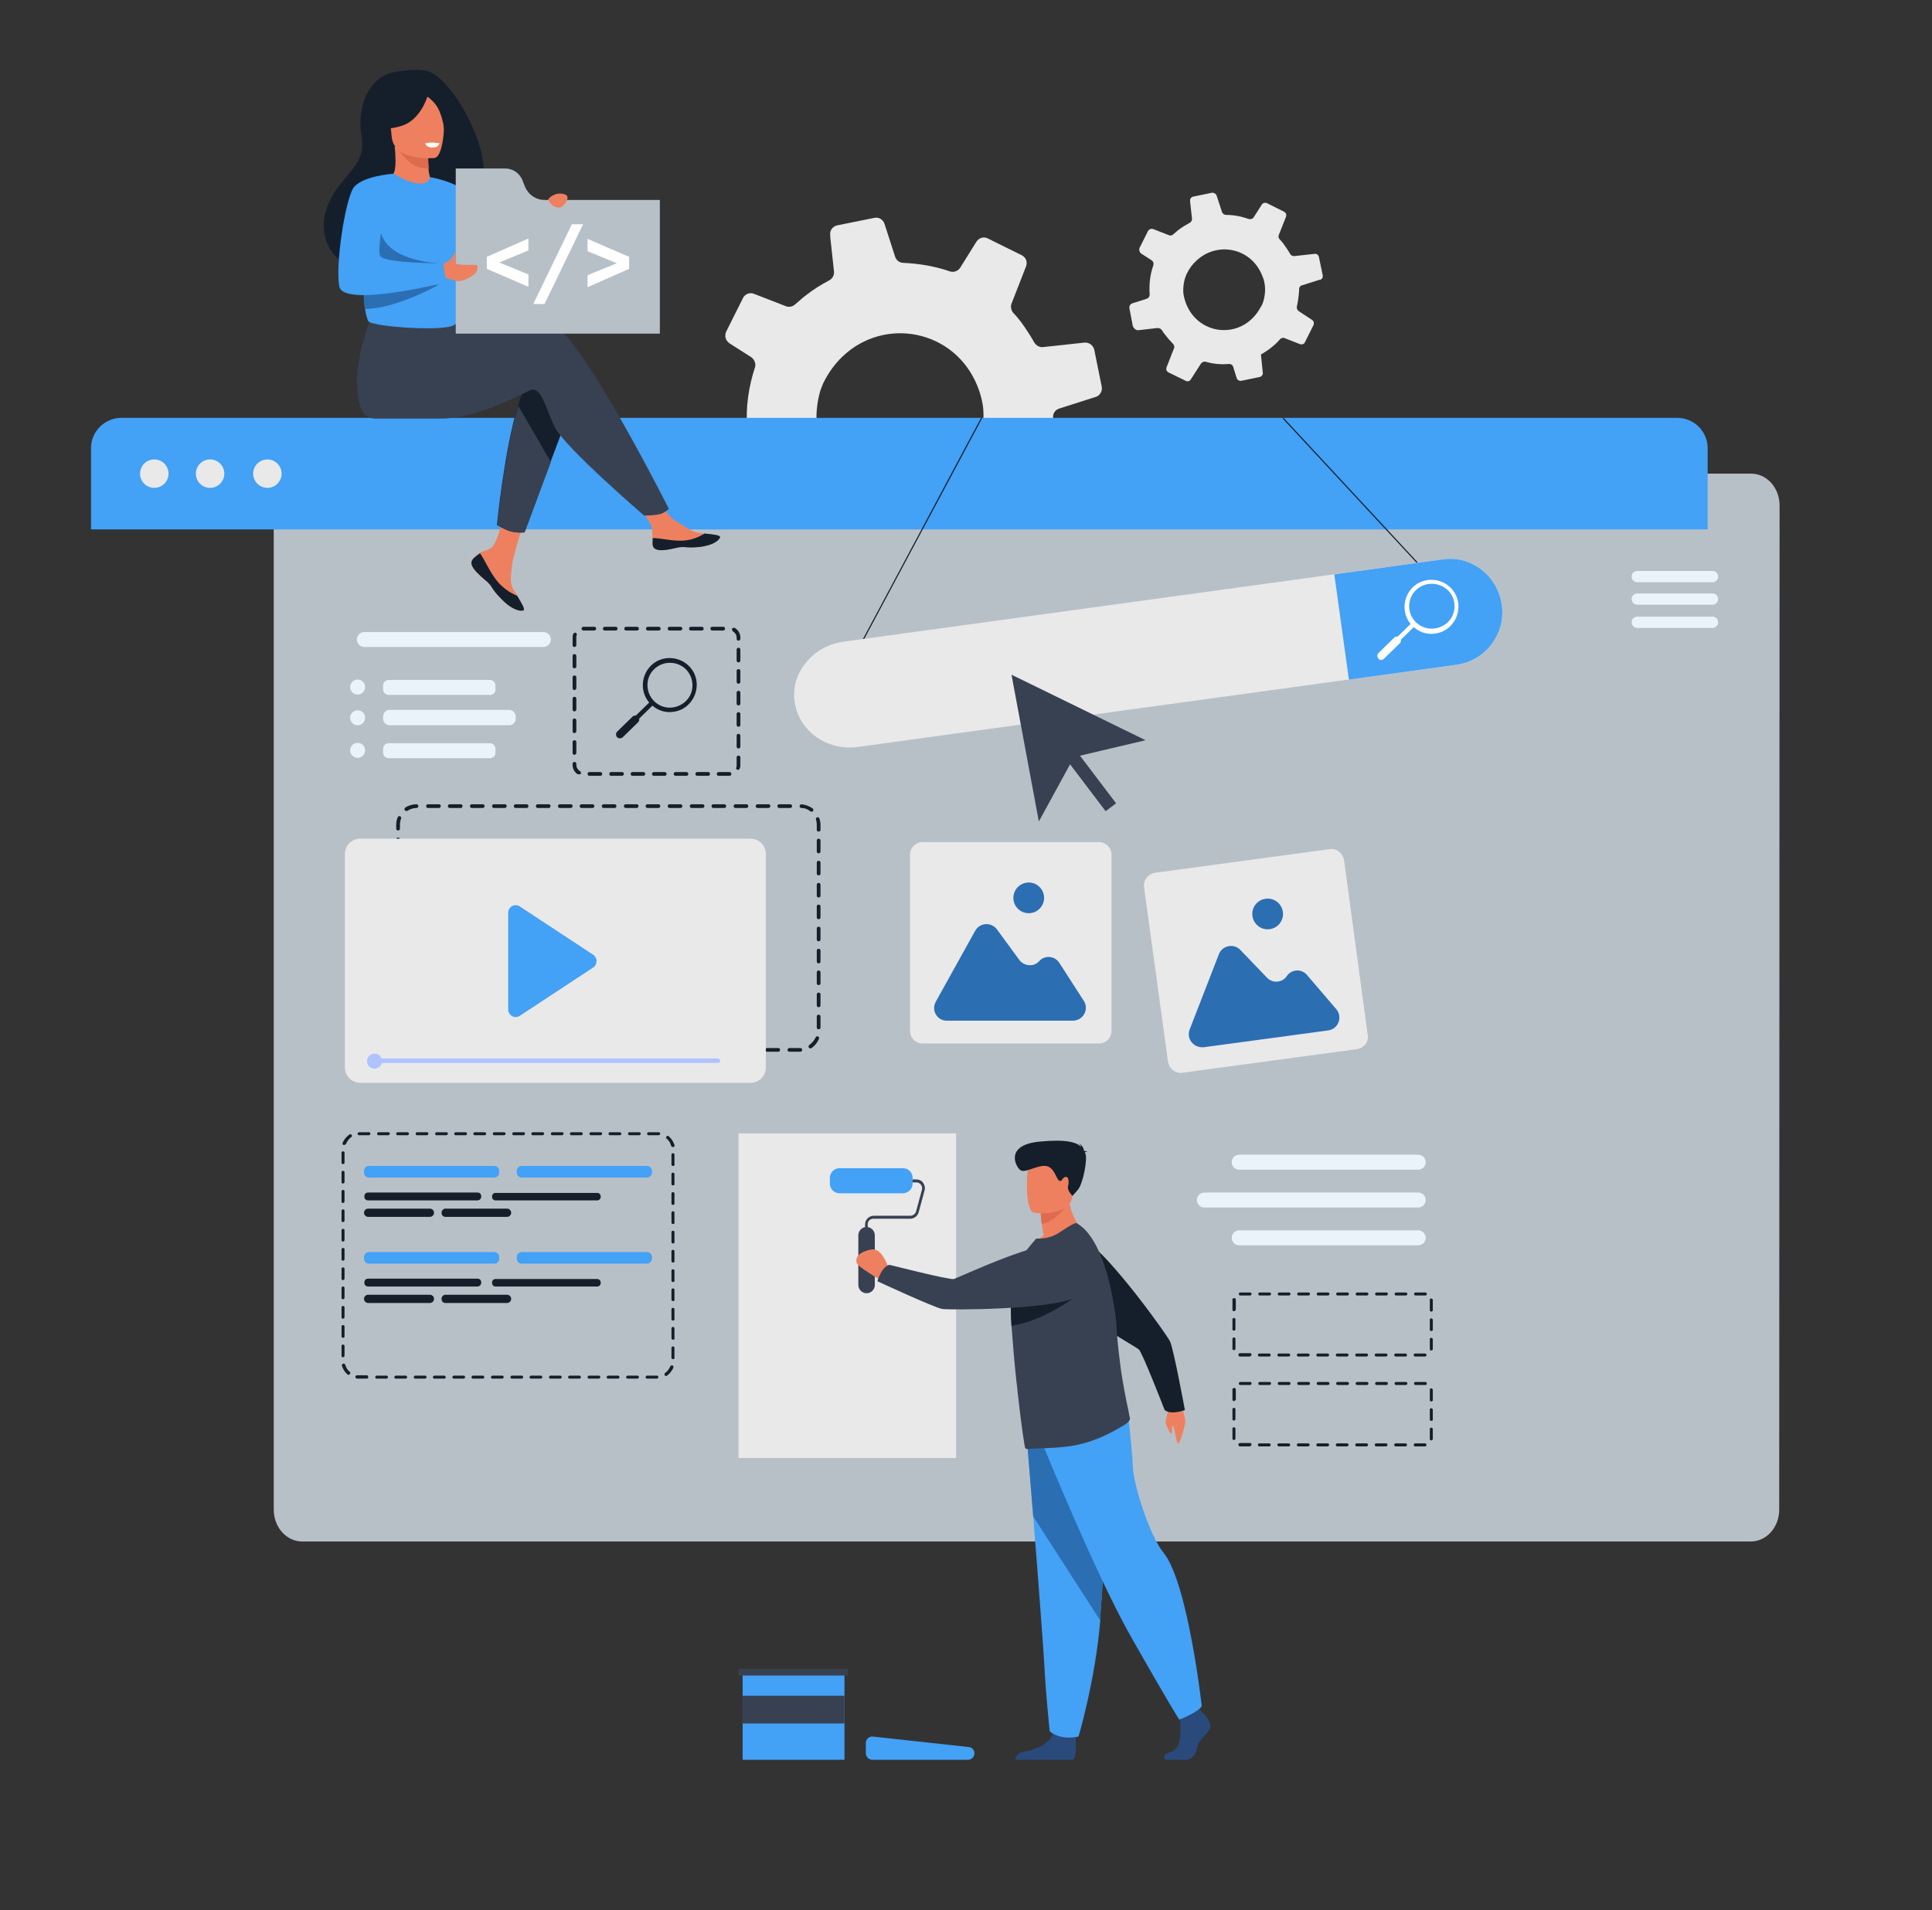 <?xml version="1.0" encoding="utf-8"?>
<!-- Generator: Adobe Illustrator 18.0.0, SVG Export Plug-In . SVG Version: 6.00 Build 0)  -->
<!DOCTYPE svg PUBLIC "-//W3C//DTD SVG 1.1//EN" "http://www.w3.org/Graphics/SVG/1.1/DTD/svg11.dtd">
<svg version="1.1" id="_x2018_ëîé_x5F_1" xmlns="http://www.w3.org/2000/svg" xmlns:xlink="http://www.w3.org/1999/xlink"
	 x="0px" y="0px" viewBox="39.7 165.8 515.9 510.2" enable-background="new 39.7 165.8 515.9 510.2" xml:space="preserve">
<rect x="39.7" y="165.8" width="515.9" height="510.2" fill="#333333" stroke="none"/>
<g>
	<path fill="#E9E9E9" d="M232.8,299.1l10.6-1.2c0.9-0.1,1.7,0.3,2.2,1.1c0.6,0.9,1.3,1.9,2,2.8c1.3,1.7,2.7,3.3,4.2,4.7
		c0.7,0.7,0.9,1.7,0.6,2.6l-4.1,10.4c-0.4,1.1,0,2.4,1.1,2.9l9.1,4.5c1,0.5,2.3,0.2,2.9-0.8l5.5-8.7c0.5-0.9,1.6-1.2,2.6-1
		c4.2,1.1,8.6,1.5,12.9,1.3c1.1,0,2,0.6,2.3,1.6l1.9,6c0.4,1.1,1.5,1.8,2.7,1.6l9.9-2c0.2,0,0.4-0.1,0.6-0.2
		c0.9-0.4,1.4-1.4,1.3-2.3l-0.9-7.9l-0.2-1.9c1.7-0.9,3.3-2,4.8-3.2c2.1-1.6,4-3.4,5.7-5.2c0.6-0.7,1.7-1,2.6-0.6l8.4,3.3
		c1.1,0.4,2.4,0,3-1.1l3.4-7l1-2c0.6-1.1,0.2-2.4-0.9-3.1l-7.2-4.6c-0.9-0.5-1.3-1.5-1-2.5c0.7-2.8,1.1-5.8,1.1-8.7
		c0-0.3,0-0.5,0-0.7c0-0.1,0-0.2,0-0.3c0.1-0.9,0.7-1.7,1.7-2l9.7-3.1c0.1,0,0.2-0.1,0.3-0.1c0.9-0.5,1.5-1.5,1.3-2.6l-2-9.9
		c-0.3-1.2-1.4-2-2.6-1.9l-11.1,1.2c-0.9,0.1-1.8-0.4-2.3-1.2c-1-1.8-2.2-3.6-3.4-5.3c-0.7-0.9-1.4-1.8-2.2-2.6
		c-0.6-0.7-0.8-1.7-0.5-2.5l3.9-10c0.4-1.1,0-2.3-1.1-2.9l-9.1-4.5c-1.1-0.6-2.4-0.2-3.1,0.9l-4.3,6.9c-0.6,0.9-1.7,1.3-2.7,1
		c-4-1.4-8.2-2.1-12.5-2.3c-1,0-1.9-0.7-2.2-1.7l-2.8-8.7c-0.4-1.2-1.6-1.9-2.8-1.6l-9.9,2c-1.2,0.3-2,1.4-1.8,2.6l0,0.5l1,9.2
		c0.1,1-0.4,1.9-1.3,2.4l0,0c-2.1,1.1-4.2,2.4-6.1,3.9c-1.1,0.8-2,1.7-3,2.5c-0.6,0.6-1.6,0.8-2.4,0.5l-8.5-3.3
		c-1.1-0.5-2.5,0-3,1.1l-4.5,9c-0.1,0.3-0.2,0.5-0.2,0.8c-0.1,0.9,0.3,1.7,1.1,2.3l5.8,3.7c0.7,0.5,1.1,1.3,1.1,2.1
		c0,0.2,0,0.4-0.1,0.6c-1.7,5.2-2.5,10.6-2.1,16.1c0.1,0.9-0.4,1.8-1.2,2.2c-0.1,0-0.3,0.1-0.4,0.2l-7.8,2.5
		c-1.1,0.3-1.8,1.5-1.6,2.7l0,0.2l1.9,9.7C230.5,298.4,231.6,299.2,232.8,299.1z M300.7,268.9c0.6,1.5,1.1,3.1,1.4,4.9
		c0.6,3.3,0,8.6-1.5,11.7c-0.2,0.3-0.3,0.6-0.5,1c-10.4,19.3-37.6,15.4-42.1-6.3c-0.6-2.8-0.2-7,0.8-10.2c0.3-0.7,0.5-1.4,0.8-2
		c1.4-2.8,3.1-5.1,5.1-7C275.9,250.3,294.6,253.8,300.7,268.9z"/>
	<path fill="#B8C0C7" d="M514.8,569c0,4.7-3.4,8.5-7.6,8.5H120.4c-4.2,0-7.6-3.8-7.6-8.5V300.8c0-4.7,3.4-8.5,7.6-8.5h386.9
		c4.2,0,7.6,3.8,7.6,8.5"/>
	<g>
		<path fill="#43A1F6" d="M495.7,285.5v21.7H64v-21.7c0-4.5,3.7-8.1,8.1-8.1h415.5C492,277.4,495.7,281,495.7,285.5z"/>
		<g>
			<circle fill="#E9E9E9" cx="80.9" cy="292.3" r="3.8"/>
			<circle fill="#E9E9E9" cx="95.8" cy="292.3" r="3.8"/>
			<circle fill="#E9E9E9" cx="111.1" cy="292.3" r="3.8"/>
		</g>
	</g>
	<path fill="#E9E9E9" d="M343.6,254l5.2-0.6c0.4,0,0.9,0.2,1.1,0.5c0.3,0.5,0.6,0.9,1,1.4c0.6,0.8,1.3,1.6,2,2.3
		c0.3,0.3,0.5,0.8,0.3,1.2l-2,5.1c-0.2,0.6,0,1.1,0.6,1.4l4.5,2.2c0.5,0.3,1.1,0.1,1.4-0.4l2.7-4.2c0.3-0.4,0.8-0.6,1.2-0.5
		c2,0.6,4.2,0.8,6.3,0.6c0.5,0,1,0.3,1.1,0.8l0.9,2.9c0.2,0.6,0.7,0.9,1.3,0.8l4.8-1c0.1,0,0.2,0,0.3-0.1c0.4-0.2,0.7-0.6,0.6-1.1
		l-0.4-3.9l-0.1-0.9c0.8-0.5,1.6-1,2.3-1.5c1-0.8,2-1.6,2.8-2.6c0.3-0.3,0.8-0.5,1.2-0.3l4.1,1.6c0.6,0.2,1.2,0,1.4-0.6l1.7-3.4
		l0.5-1c0.3-0.6,0.1-1.2-0.4-1.5l-3.5-2.3c-0.4-0.3-0.6-0.8-0.5-1.2c0.3-1.4,0.5-2.8,0.6-4.3c0-0.1,0-0.3,0-0.3c0,0,0-0.1,0-0.1
		c0-0.5,0.3-0.9,0.8-1l4.7-1.5c0,0,0.1,0,0.2,0c0.5-0.2,0.7-0.7,0.6-1.2l-1-4.8c-0.1-0.6-0.6-1-1.2-0.9l-5.4,0.6
		c-0.5,0-0.9-0.2-1.1-0.6c-0.5-0.9-1.1-1.7-1.7-2.6c-0.3-0.4-0.7-0.9-1.1-1.3c-0.3-0.3-0.4-0.8-0.2-1.2l1.9-4.8
		c0.2-0.6,0-1.1-0.6-1.4l-4.4-2.2c-0.6-0.3-1.2-0.1-1.5,0.4l-2.1,3.3c-0.3,0.5-0.9,0.6-1.3,0.5c-2-0.7-4-1.1-6.1-1.1
		c-0.5,0-0.9-0.3-1.1-0.8l-1.4-4.3c-0.2-0.6-0.8-0.9-1.4-0.8l-4.8,1c-0.6,0.1-1,0.6-0.9,1.2l0,0.2l0.5,4.5c0,0.5-0.2,0.9-0.6,1.1
		l0,0c-1,0.6-2,1.1-3,1.9c-0.5,0.4-1,0.8-1.4,1.2c-0.3,0.3-0.8,0.4-1.2,0.2l-4.1-1.6c-0.6-0.2-1.2,0-1.5,0.6l-2.2,4.4
		c0,0.1-0.1,0.3-0.1,0.4c0,0.4,0.2,0.9,0.5,1.1l2.8,1.8c0.3,0.2,0.6,0.6,0.5,1c0,0.1,0,0.2,0,0.3c-0.9,2.5-1.2,5.2-1,7.8
		c0,0.5-0.2,0.9-0.6,1.1c0,0-0.1,0-0.2,0.1l-3.8,1.2c-0.6,0.2-0.9,0.7-0.8,1.3l0,0.1l0.9,4.7C342.5,253.6,343.1,254,343.6,254z
		 M376.7,239.3c0.3,0.7,0.6,1.5,0.7,2.4c0.3,1.6,0,4.2-0.8,5.7c-0.1,0.2-0.2,0.3-0.3,0.5c-5.1,9.4-18.3,7.5-20.5-3.1
		c-0.3-1.4-0.1-3.4,0.4-4.9c0.1-0.3,0.3-0.7,0.4-1c0.7-1.4,1.5-2.5,2.5-3.4C364.6,230.2,373.7,231.9,376.7,239.3z"/>
	<g>
		<path fill="#EE805F" d="M166,315.1c-0.5,0.6-0.5,1.1-0.3,1.7l0,0c0.4,1.2,1.8,2.5,3.4,3.8c0.2,0.2,0.4,0.3,0.6,0.5
			c0,0,0.1,0.1,0.1,0.1c0,0,0.1,0,0.1,0.1c1.5,1.4,0.9,1.7,3.7,4.5c3.1,3.2,5.3,3.3,5.9,3c0.5-0.3-0.6-2-1.7-3.9
			c0-0.1-0.1-0.2-0.2-0.3c-0.2-0.3-0.3-0.5-0.5-0.8c-1.4-2.3-1-3.4-0.7-6.9c0.3-2.8,4.4-15.7,4.4-15.7l-6-1c0,0-1.8,10.2-3.8,11.8
			c-1.1,0.9-2.3,0.9-3.3,1.5c-0.1,0-0.1,0.1-0.2,0.1C167,314.2,166.4,314.6,166,315.1z"/>
		<path fill="#151F2C" d="M166,315.1c-0.5,0.6-0.5,1.1-0.3,1.7l0,0c0.5,1.2,1.9,2.5,3.4,3.8c0.2,0.2,0.4,0.3,0.6,0.5
			c0,0,0.1,0.1,0.1,0.1c0,0,0.1,0,0.1,0.1c1.5,1.4,0.9,1.7,3.7,4.5c3.1,3.2,5.3,3.3,5.9,3c0.5-0.3-0.6-2-1.7-3.9
			c-0.6-0.2-3.4-1.4-5.5-4.1c-1.9-2.4-3.1-5.4-4.4-7.2c-0.1,0-0.1,0.1-0.2,0.1C167,314.2,166.4,314.6,166,315.1z"/>
		<path fill="#EE805F" d="M214,311.4c0.4,1.8,3,1.5,5.9,0.8s2.3,0.1,6.4-0.3c4.2-0.5,5.4-2,5.6-2.6c0.1-0.6-2-0.8-4.2-1
			c-0.3,0-0.6-0.1-0.9-0.1c-2.5-0.3-4.3-1.9-6.6-3.2c-2.2-1.2-5.4-6.4-5.4-6.4l-5.7,0.5c0,0,3,4.5,4.2,6.5c0.7,1.1,0.6,2.7,0.6,3.9
			C214,310.1,213.9,310.8,214,311.4z"/>
		<path fill="#151F2C" d="M220,312.2c2.9-0.7,2.3,0.1,6.4-0.3c4.2-0.5,5.4-2,5.6-2.6c0.1-0.6-2-0.8-4.2-1v0c0,0-2.5,1.8-6,1.9
			c-2.8,0.1-5.8-0.7-7.8-0.7c0,0.6-0.1,1.3,0,2C214.4,313.2,217,312.9,220,312.2z"/>
		<path fill="#151F2C" d="M192.1,274.8l-5.4,14.4l-7,18.8c0,0-1.9,0.2-3.7-0.3c-1.7-0.5-3.6-1.7-3.6-1.7s2-20.2,5.6-31.8
			c0.9-3,2-5.4,3.1-6.7C186.8,260.8,192.1,274.8,192.1,274.8z"/>
		<path fill="#384152" d="M186.7,252c-3.5-1.1-13.5,0.3-23.5,2.3l-2.1-3.5l-21.7-1.7c0,0-7.1,15.9-3.2,26c0.6,1.5,1.7,2.4,3.7,2.5
			h0.3c0,0,12.9,0,17.1,0c10.8,0,22.8-7.4,24.4-7.7c2.6-0.5,3.6,4.6,6.1,9.9c2.6,5.4,23.9,23.7,23.9,23.7s3.3,0,4.6-0.5
			c1.4-0.6,2-1.3,2-1.3S194.6,254.5,186.7,252z"/>
		<path fill="#151F2C" d="M153.9,184.8c-3-0.8-7.2,0-7.9,0.1c-8.2,0.8-11,10-9.8,17.1c1.1,6.6-2.2,8.4-6.1,13.6
			c-7.8,10.4-2.7,19.2,3.4,21.5c3.7,1.4,8.8-2.1,8.8-2.1c0.1,0,16-10.5,22.6-16.4C175.8,214.4,161.6,186.8,153.9,184.8z"/>
		<path fill="#EE805F" d="M155.1,215c0.2,0.8-3.4,2.2-6.2,1.7c-2.6-0.5-5.5-3.5-4.9-3.8c1-0.5,1.7-1.7,1.1-8l0.5,0l8.3,0.9
			c0,0,0,2.6,0.2,5C154.3,212.9,154.7,213.7,155.1,215z"/>
		<path fill="#DE6B4D" d="M154,205.8c0,0,0,2.6,0.2,5c-4.6,0.3-7.3-3.7-8.5-6L154,205.8z"/>
		<path fill="#EE805F" d="M155.7,208c0,0-10.8,1.1-11.4-5.7c-0.6-6.7-2.3-11.1,4.5-12.1c6.8-1,8.4,1.5,9.1,3.7
			C158.7,196.1,158.5,207.6,155.7,208z"/>
		<path fill="#151F2C" d="M154.5,189.2c0,0-1.4,8.2-7.5,10.2c-4.5,1.4-6.5,0.5-6.5,0.5s2.2-2.8,2.9-6.8c0.2-1.2,1.1-2.1,2.2-2.5
			C148.8,189.5,152.6,186.6,154.5,189.2z"/>
		<path fill="#151F2C" d="M152.5,191c0,0,2,0.5,3.8,3.1c1,1.4,2.1,5.1,1.9,6.6c0,0,1.9-7.6-0.9-10.4
			C154.4,187.3,152.5,191,152.5,191z"/>
		<path fill="#43A1F6" d="M135.7,237.1c0.2,0.8,0.3,1.6,0.5,2.3c0.2,1.1,0.4,2.1,0.5,2.9c0.3,2.6,0.2,4.2,0.5,6c0.1,1,0.3,2,0.8,3.2
			c0.4,1.2,12.2,2.3,18.8,1.9c2.1-0.1,3.7-0.4,4.3-0.9c2.4-2.1,2.1,2.5,2.5-19.3c0.2-10.6-9-20.1-9-20.1s-0.7,4.5-9.8-0.9
			c-0.3-0.2-3.9,5.1-7.4,11.7C133.6,231.1,134.6,232.6,135.7,237.1z"/>
		<path fill="#384152" d="M186.8,289.2l-7,18.8c0,0-1.9,0.2-3.7-0.3c-1.7-0.5-3.6-1.7-3.6-1.7s2-20.2,5.6-31.8L186.8,289.2z"/>
		<path fill="#43A1F6" d="M154.5,213.1c0,0,9.4,1.6,10.5,5.6c1.1,4,8.7,26.5,8.7,26.5s-5.9,2-8.1-0.2c-2.2-2.2-7.7-20.4-7.7-20.4
			L154.5,213.1z"/>
		<path fill="#FFFFFF" d="M153.2,204.1c0,0,0.5,1.1,1.7,1.1c1.2,0,1.5-0.2,1.7-0.4c0.2-0.3,0.5-0.7,0.5-0.7S155,203.6,153.2,204.1z"
			/>
		<path fill="#2B6EB2" d="M136.6,242.3c0.3,2.6,0.2,4.2,0.5,6c8.5,0,19.8-6.5,19.8-6.5L136.6,242.3z"/>
		<path fill="#2B6EB2" d="M156.9,236.1c0,0-13.2-0.4-15.4-7.9c-2.5-8.2-5.2,3.4-5.2,3.4l1.4,7.4h14.5L156.9,236.1z"/>
		<g>
			<path fill="#B8C0C7" d="M179.9,215.7l-0.7-1.8c-0.8-1.9-2.6-3.1-4.6-3.1h-13.2v8.4v35.7h54.5v-35.7h-30.8
				C182.8,219.2,180.8,217.8,179.9,215.7z"/>
			<g>
				<path fill="#FFFFFF" d="M169.7,237.6v-3.2l11.1-4.9v3.2l-7.8,3.2l7.8,3.2v3.3L169.7,237.6z"/>
				<path fill="#FFFFFF" d="M192.4,225.7h3L185.1,247h-3L192.4,225.7z"/>
				<path fill="#FFFFFF" d="M207.7,234.4v3.2l-11.1,4.9v-3.2l7.8-3.2l-7.8-3.2v-3.3L207.7,234.4z"/>
			</g>
		</g>
		<path fill="#EE805F" d="M156.9,237.9l0.9-1.5c0,0,0.8-0.3,1.8-1c1.3-0.9,1.1-2.2,1.7-2.1v2.9h-0.1c2.7,0.7,5.9,0,6,0.6
			c0.2,1.9-1.3,2.7-2.5,3.3c-0.9,0.4-2,1.1-3.6,0.6c-1.2-0.4-3.1-0.8-3.1-0.8L156.9,237.9z"/>
		<path fill="#43A1F6" d="M144.7,212.2c0,0-8.6,0.6-10.7,3.9c-2.1,3.4-4.8,20.3-3.7,26.2c1.1,5.8,28.6-1.1,28.6-1.1l-0.9-5.1
			c0,0-15.9,0.1-16.8-2C140,231.4,144.7,212.2,144.7,212.2z"/>
		<path fill="#EE805F" d="M186.1,219.1c-0.1,0.2,1.3,2.5,3.2,2.1c1.2-0.3,2.8-2.8,1.4-3.4C188.4,216.8,186.3,218.5,186.1,219.1z"/>
	</g>
	<g>
		<g>
			
				<rect x="285.6" y="273.4" transform="matrix(-0.882 -0.471 0.471 -0.882 393.204 712.859)" fill="#151F2C" width="0.3" height="67.7"/>
		</g>
		<g>
			
				<rect x="374.2" y="296.5" transform="matrix(-0.68 -0.733 0.733 -0.68 455.156 792.097)" fill="#151F2C" width="52.7" height="0.3"/>
		</g>
		<g>
			<path fill="#E9E9E9" d="M440.7,327.3c0.6,3.9-0.5,7.6-2.7,10.5c-2.1,2.9-5.4,4.9-9.1,5.5l-160.2,22c-8.2,1.1-15.7-4.3-16.8-12
				c-0.6-3.9,0.6-7.6,3-10.5c2.3-2.9,5.8-5,9.9-5.6l160.2-22C432.6,314.1,439.6,319.6,440.7,327.3z"/>
			<path fill="#43A1F6" d="M440.7,327.3c0.6,3.9-0.5,7.6-2.7,10.5c-2.1,2.9-5.4,4.9-9.1,5.5l-29,4l-3.9-28.1l29-4
				C432.6,314.1,439.6,319.6,440.7,327.3z"/>
			<g>
				<g>
					<path fill="#FFFFFF" d="M423,335c-0.3,0-0.7,0.1-1.1,0.1c-1.9,0-3.7-0.8-5.1-2.2c-2.8-2.8-2.7-7.4,0.1-10.2l0,0
						c2.8-2.8,7.4-2.7,10.2,0.1c2.8,2.8,2.7,7.4-0.1,10.2C426,334,424.6,334.8,423,335z M417.8,323.4c-2.4,2.3-2.4,6.2-0.1,8.5
						c1.1,1.1,2.6,1.8,4.3,1.8c1.6,0,3.1-0.6,4.3-1.7c2.4-2.3,2.4-6.2,0.1-8.5C424,321.2,420.2,321.1,417.8,323.4L417.8,323.4z"/>
				</g>
				
					<rect x="413.1" y="330.9" transform="matrix(-0.699 -0.715 0.715 -0.699 462.707 866.478)" fill="#FFFFFF" width="1.2" height="9.9"/>
				<path fill="#FFFFFF" d="M407.8,341.7L407.8,341.7c-0.4-0.4-0.4-1.1,0-1.5l4.2-4.1c0.4-0.4,1.1-0.4,1.5,0l0,0
					c0.4,0.4,0.4,1.1,0,1.5l-4.2,4.1C408.8,342.2,408.1,342.2,407.8,341.7z"/>
			</g>
		</g>
	</g>
	<g>
		<path fill="#43A1F6" d="M171.7,480.3h-33.5c-0.7,0-1.3-0.6-1.3-1.3v-0.5c0-0.7,0.6-1.3,1.3-1.3h33.5c0.7,0,1.3,0.6,1.3,1.3v0.5
			C173,479.7,172.4,480.3,171.7,480.3z"/>
		<g>
			<path fill="#151F2C" d="M154.5,490.8H138c-0.6,0-1.1-0.5-1.1-1.1l0,0c0-0.6,0.5-1.1,1.1-1.1h16.5c0.6,0,1.1,0.5,1.1,1.1l0,0
				C155.6,490.3,155.1,490.8,154.5,490.8z"/>
			<g>
				<path fill="#151F2C" d="M167.2,486.4H138c-0.6,0-1-0.4-1-1v-0.1c0-0.6,0.4-1,1-1h29.2c0.6,0,1,0.4,1,1v0.1
					C168.2,486,167.7,486.4,167.2,486.4z"/>
				<path fill="#151F2C" d="M199.2,486.4H172c-0.5,0-0.9-0.4-0.9-0.9v-0.2c0-0.5,0.4-0.9,0.9-0.9h27.2c0.5,0,0.9,0.4,0.9,0.9v0.2
					C200.1,486,199.7,486.4,199.2,486.4z"/>
				<path fill="#151F2C" d="M175.1,490.8h-16.5c-0.6,0-1-0.5-1-1.1l0,0c0-0.6,0.5-1.1,1-1.1h16.5c0.6,0,1.1,0.5,1.1,1.1l0,0
					C176.2,490.3,175.7,490.8,175.1,490.8z"/>
			</g>
		</g>
		<path fill="#43A1F6" d="M212.5,480.3H179c-0.7,0-1.3-0.6-1.3-1.3v-0.5c0-0.7,0.6-1.3,1.3-1.3h33.5c0.7,0,1.3,0.6,1.3,1.3v0.5
			C213.7,479.7,213.2,480.3,212.5,480.3z"/>
	</g>
	<g>
		<path fill="#43A1F6" d="M171.7,503.3h-33.5c-0.7,0-1.3-0.6-1.3-1.3v-0.5c0-0.7,0.6-1.3,1.3-1.3h33.5c0.7,0,1.3,0.6,1.3,1.3v0.5
			C173,502.7,172.4,503.3,171.7,503.3z"/>
		<g>
			<path fill="#151F2C" d="M154.5,513.8H138c-0.6,0-1.1-0.5-1.1-1.1l0,0c0-0.6,0.5-1.1,1.1-1.1h16.5c0.6,0,1.1,0.5,1.1,1.1l0,0
				C155.6,513.3,155.1,513.8,154.5,513.8z"/>
			<g>
				<path fill="#151F2C" d="M167.2,509.4H138c-0.6,0-1-0.4-1-1v-0.1c0-0.6,0.4-1,1-1h29.2c0.6,0,1,0.4,1,1v0.1
					C168.2,509,167.7,509.4,167.2,509.4z"/>
				<path fill="#151F2C" d="M199.2,509.4H172c-0.5,0-0.9-0.4-0.9-0.9v-0.2c0-0.5,0.4-0.9,0.9-0.9h27.2c0.5,0,0.9,0.4,0.9,0.9v0.2
					C200.1,509,199.7,509.4,199.2,509.4z"/>
				<path fill="#151F2C" d="M175.1,513.8h-16.5c-0.6,0-1-0.5-1-1.1l0,0c0-0.6,0.5-1.1,1-1.1h16.5c0.6,0,1.1,0.5,1.1,1.1l0,0
					C176.2,513.3,175.7,513.8,175.1,513.8z"/>
			</g>
		</g>
		<path fill="#43A1F6" d="M212.5,503.3H179c-0.7,0-1.3-0.6-1.3-1.3v-0.5c0-0.7,0.6-1.3,1.3-1.3h33.5c0.7,0,1.3,0.6,1.3,1.3v0.5
			C213.7,502.7,213.2,503.3,212.5,503.3z"/>
	</g>
	<g>
		<polygon fill="#384152" points="345.6,363.5 326.5,368 317.1,385.2 309.8,346 		"/>
		
			<rect x="328.4" y="363.2" transform="matrix(-0.797 0.604 -0.604 -0.797 818.829 471.459)" fill="#384152" width="3.5" height="20.2"/>
	</g>
	<g>
		<path fill="#E9E9E9" d="M333.1,444.5h-47c-1.9,0-3.4-1.5-3.4-3.4v-47c0-1.9,1.5-3.4,3.4-3.4h47c1.9,0,3.4,1.5,3.4,3.4v47
			C336.5,443,335,444.5,333.1,444.5z"/>
		<g>
			<path fill="#2B6EB2" d="M289.6,433.3l10.5-18.9c1.2-2.2,4.3-2.4,5.8-0.4l6,8.2c1.3,1.7,3.9,1.9,5.3,0.3l0,0
				c1.5-1.7,4.2-1.4,5.4,0.5l6.5,10.1c1.5,2.3-0.2,5.3-2.9,5.3h-33.7C289.9,438.4,288.3,435.6,289.6,433.3z"/>
			<circle fill="#2B6EB2" cx="314.4" cy="405.6" r="4.1"/>
		</g>
	</g>
	<g>
		<path fill="#E9E9E9" d="M402.1,446l-46.6,6.3c-1.9,0.3-3.6-1.1-3.9-2.9l-6.4-46.6c-0.3-1.9,1.1-3.6,2.9-3.9l46.6-6.3
			c1.9-0.3,3.6,1.1,3.9,2.9l6.3,46.6C405.3,444,403.9,445.7,402.1,446z"/>
		<g>
			<path fill="#2B6EB2" d="M357.4,440.7l7.8-20.1c0.9-2.3,4-2.9,5.7-1.1l7.1,7.4c1.5,1.6,4.1,1.4,5.3-0.4l0,0c1.3-1.9,4-2,5.4-0.3
				l7.8,9.1c1.8,2.1,0.6,5.3-2.1,5.7l-33.3,4.5C358.4,445.7,356.4,443.2,357.4,440.7z"/>
			<circle fill="#2B6EB2" cx="378.2" cy="409.9" r="4.1"/>
		</g>
	</g>
	<g>
		<rect x="238" y="612.5" fill="#43A1F6" width="27.2" height="23.3"/>
		<rect x="236.9" y="611.5" fill="#384152" width="29.2" height="1.8"/>
		<rect x="238" y="618.7" fill="#384152" width="27.2" height="7.4"/>
	</g>
	<path fill="#43A1F6" d="M298.2,635.8h-25.6c-0.9,0-1.7-0.8-1.7-1.7v-2.8c0-1,0.9-1.8,1.9-1.7l25.6,2.8c0.9,0.1,1.5,0.8,1.5,1.7l0,0
		C299.9,635,299.1,635.8,298.2,635.8z"/>
	<g>
		<path fill="#151F2C" d="M253.4,446.7h-2.9c-0.3,0-0.5-0.2-0.5-0.5c0-0.3,0.2-0.5,0.5-0.5h2.9c0.3,0,0.5,0.2,0.5,0.5
			C253.9,446.5,253.7,446.7,253.4,446.7z M247.5,446.7h-2.9c-0.3,0-0.5-0.2-0.5-0.5c0-0.3,0.2-0.5,0.5-0.5h2.9
			c0.3,0,0.5,0.2,0.5,0.5C248,446.5,247.8,446.7,247.5,446.7z M241.6,446.7h-2.9c-0.3,0-0.5-0.2-0.5-0.5c0-0.3,0.2-0.5,0.5-0.5h2.9
			c0.3,0,0.5,0.2,0.5,0.5C242.1,446.5,241.9,446.7,241.6,446.7z M235.8,446.7h-2.9c-0.3,0-0.5-0.2-0.5-0.5c0-0.3,0.2-0.5,0.5-0.5
			h2.9c0.3,0,0.5,0.2,0.5,0.5C236.2,446.5,236,446.7,235.8,446.7z M229.9,446.7H227c-0.3,0-0.5-0.2-0.5-0.5c0-0.3,0.2-0.5,0.5-0.5
			h2.9c0.3,0,0.5,0.2,0.5,0.5C230.4,446.5,230.2,446.7,229.9,446.7z M224,446.7h-2.9c-0.3,0-0.5-0.2-0.5-0.5c0-0.3,0.2-0.5,0.5-0.5
			h2.9c0.3,0,0.5,0.2,0.5,0.5C224.5,446.5,224.3,446.7,224,446.7z M218.2,446.7h-2.9c-0.3,0-0.5-0.2-0.5-0.5c0-0.3,0.2-0.5,0.5-0.5
			h2.9c0.3,0,0.5,0.2,0.5,0.5C218.6,446.5,218.4,446.7,218.2,446.7z M212.3,446.7h-2.9c-0.3,0-0.5-0.2-0.5-0.5
			c0-0.3,0.2-0.5,0.5-0.5h2.9c0.3,0,0.5,0.2,0.5,0.5C212.8,446.5,212.6,446.7,212.3,446.7z M206.4,446.7h-2.9
			c-0.3,0-0.5-0.2-0.5-0.5c0-0.3,0.2-0.5,0.5-0.5h2.9c0.3,0,0.5,0.2,0.5,0.5C206.9,446.5,206.7,446.7,206.4,446.7z M200.6,446.7
			h-2.9c-0.3,0-0.5-0.2-0.5-0.5c0-0.3,0.2-0.5,0.5-0.5h2.9c0.3,0,0.5,0.2,0.5,0.5C201,446.5,200.8,446.7,200.6,446.7z M194.7,446.7
			h-2.9c-0.3,0-0.5-0.2-0.5-0.5c0-0.3,0.2-0.5,0.5-0.5h2.9c0.3,0,0.5,0.2,0.5,0.5C195.2,446.5,195,446.7,194.7,446.7z M188.8,446.7
			h-2.9c-0.3,0-0.5-0.2-0.5-0.5c0-0.3,0.2-0.5,0.5-0.5h2.9c0.3,0,0.5,0.2,0.5,0.5C189.3,446.5,189.1,446.7,188.8,446.7z
			 M182.9,446.7H180c-0.3,0-0.5-0.2-0.5-0.5c0-0.3,0.2-0.5,0.5-0.5h2.9c0.3,0,0.5,0.2,0.5,0.5C183.4,446.5,183.2,446.7,182.9,446.7z
			 M177.1,446.7h-2.9c-0.3,0-0.5-0.2-0.5-0.5c0-0.3,0.2-0.5,0.5-0.5h2.9c0.3,0,0.5,0.2,0.5,0.5C177.6,446.5,177.4,446.7,177.1,446.7
			z M171.2,446.7h-2.9c-0.3,0-0.5-0.2-0.5-0.5c0-0.3,0.2-0.5,0.5-0.5h2.9c0.3,0,0.5,0.2,0.5,0.5
			C171.7,446.5,171.5,446.7,171.2,446.7z M165.3,446.7h-2.9c-0.3,0-0.5-0.2-0.5-0.5c0-0.3,0.2-0.5,0.5-0.5h2.9
			c0.3,0,0.5,0.2,0.5,0.5C165.8,446.5,165.6,446.7,165.3,446.7z M159.5,446.7h-2.9c-0.3,0-0.5-0.2-0.5-0.5c0-0.3,0.2-0.5,0.5-0.5
			h2.9c0.3,0,0.5,0.2,0.5,0.5C160,446.5,159.7,446.7,159.5,446.7z M153.6,446.7h-2.6c-0.1,0-0.2,0-0.3,0c-0.3,0-0.5-0.3-0.5-0.5
			s0.3-0.5,0.5-0.5c0.1,0,0.2,0,0.3,0h2.6c0.3,0,0.5,0.2,0.5,0.5C154.1,446.5,153.9,446.7,153.6,446.7z M256.1,445.8
			c-0.2,0-0.3-0.1-0.4-0.2c-0.2-0.2-0.1-0.5,0.1-0.7c0.7-0.5,1.3-1.2,1.7-2c0.1-0.3,0.4-0.4,0.6-0.3c0.3,0.1,0.4,0.4,0.3,0.6
			c-0.4,1-1.1,1.9-2,2.5C256.4,445.8,256.3,445.8,256.1,445.8z M148,445.6c-0.1,0-0.2,0-0.3-0.1c-0.9-0.7-1.5-1.6-1.8-2.6
			c-0.1-0.3,0-0.5,0.3-0.6s0.5,0,0.6,0.3c0.3,0.9,0.8,1.6,1.5,2.1c0.2,0.2,0.3,0.5,0.1,0.7C148.2,445.6,148.1,445.6,148,445.6z
			 M258.3,440.7c-0.3,0-0.5-0.2-0.5-0.5v-2.9c0-0.3,0.2-0.5,0.5-0.5c0.3,0,0.5,0.2,0.5,0.5v2.9C258.8,440.5,258.6,440.7,258.3,440.7
			z M146,440.4c-0.3,0-0.5-0.2-0.5-0.5V437c0-0.3,0.2-0.5,0.5-0.5c0.3,0,0.5,0.2,0.5,0.5v2.9C146.5,440.2,146.3,440.4,146,440.4z
			 M258.3,434.8c-0.3,0-0.5-0.2-0.5-0.5v-2.9c0-0.3,0.2-0.5,0.5-0.5c0.3,0,0.5,0.2,0.5,0.5v2.9C258.8,434.6,258.6,434.8,258.3,434.8
			z M146,434.5c-0.3,0-0.5-0.2-0.5-0.5v-2.9c0-0.3,0.2-0.5,0.5-0.5c0.3,0,0.5,0.2,0.5,0.5v2.9C146.5,434.3,146.3,434.5,146,434.5z
			 M258.3,428.9c-0.3,0-0.5-0.2-0.5-0.5v-2.9c0-0.3,0.2-0.5,0.5-0.5c0.3,0,0.5,0.2,0.5,0.5v2.9C258.8,428.7,258.6,428.9,258.3,428.9
			z M146,428.6c-0.3,0-0.5-0.2-0.5-0.5v-2.9c0-0.3,0.2-0.5,0.5-0.5c0.3,0,0.5,0.2,0.5,0.5v2.9C146.5,428.4,146.3,428.6,146,428.6z
			 M258.3,423.1c-0.3,0-0.5-0.2-0.5-0.5v-2.9c0-0.3,0.2-0.5,0.5-0.5c0.3,0,0.5,0.2,0.5,0.5v2.9C258.8,422.9,258.6,423.1,258.3,423.1
			z M146,422.8c-0.3,0-0.5-0.2-0.5-0.5v-2.9c0-0.3,0.2-0.5,0.5-0.5c0.3,0,0.5,0.2,0.5,0.5v2.9C146.5,422.6,146.3,422.8,146,422.8z
			 M258.3,417.2c-0.3,0-0.5-0.2-0.5-0.5v-2.9c0-0.3,0.2-0.5,0.5-0.5c0.3,0,0.5,0.2,0.5,0.5v2.9C258.8,417,258.6,417.2,258.3,417.2z
			 M146,416.9c-0.3,0-0.5-0.2-0.5-0.5v-2.9c0-0.3,0.2-0.5,0.5-0.5c0.3,0,0.5,0.2,0.5,0.5v2.9C146.5,416.7,146.3,416.9,146,416.9z
			 M258.3,411.3c-0.3,0-0.5-0.2-0.5-0.5v-2.9c0-0.3,0.2-0.5,0.5-0.5c0.3,0,0.5,0.2,0.5,0.5v2.9C258.8,411.1,258.6,411.3,258.3,411.3
			z M146,411c-0.3,0-0.5-0.2-0.5-0.5v-2.9c0-0.3,0.2-0.5,0.5-0.5c0.3,0,0.5,0.2,0.5,0.5v2.9C146.5,410.8,146.3,411,146,411z
			 M258.3,405.5c-0.3,0-0.5-0.2-0.5-0.5v-2.9c0-0.3,0.2-0.5,0.5-0.5c0.3,0,0.5,0.2,0.5,0.5v2.9C258.8,405.3,258.6,405.5,258.3,405.5
			z M146,405.2c-0.3,0-0.5-0.2-0.5-0.5v-2.9c0-0.3,0.2-0.5,0.5-0.5c0.3,0,0.5,0.2,0.5,0.5v2.9C146.5,405,146.3,405.2,146,405.2z
			 M258.3,399.6c-0.3,0-0.5-0.2-0.5-0.5v-2.9c0-0.3,0.2-0.5,0.5-0.5c0.3,0,0.5,0.2,0.5,0.5v2.9C258.8,399.4,258.6,399.6,258.3,399.6
			z M146,399.3c-0.3,0-0.5-0.2-0.5-0.5v-3c0-0.3,0.2-0.5,0.5-0.5c0.3,0,0.5,0.2,0.5,0.5v2.9C146.5,399.1,146.3,399.3,146,399.3z
			 M258.3,393.7c-0.3,0-0.5-0.2-0.5-0.5v-2.9c0-0.3,0.2-0.5,0.5-0.5c0.3,0,0.5,0.2,0.5,0.5v2.9C258.8,393.5,258.6,393.7,258.3,393.7
			z M146,393.4c-0.3,0-0.5-0.2-0.5-0.5V390c0-0.3,0.2-0.5,0.5-0.5c0.3,0,0.5,0.2,0.5,0.5v2.9C146.5,393.2,146.3,393.4,146,393.4z
			 M258.3,387.9c-0.3,0-0.5-0.2-0.5-0.5v-1.3c0-0.5-0.1-1-0.2-1.4c-0.1-0.3,0-0.5,0.3-0.6c0.3-0.1,0.5,0,0.6,0.3
			c0.2,0.6,0.3,1.1,0.3,1.7v1.3C258.8,387.7,258.6,387.9,258.3,387.9z M146,387.6c-0.3,0-0.5-0.2-0.5-0.5v-1c0-0.7,0.1-1.4,0.4-2
			c0.1-0.3,0.4-0.4,0.6-0.3c0.3,0.1,0.4,0.4,0.3,0.6c-0.2,0.6-0.3,1.1-0.3,1.7v1C146.5,387.4,146.3,387.6,146,387.6z M256.4,382.6
			c-0.1,0-0.2,0-0.3-0.1c-0.7-0.6-1.5-0.9-2.4-0.9c-0.3,0-0.5-0.3-0.5-0.5s0.3-0.5,0.5-0.5c1.1,0.1,2.1,0.5,3,1.1
			c0.2,0.2,0.3,0.5,0.1,0.7C256.7,382.5,256.5,382.6,256.4,382.6z M148.2,382.4c-0.2,0-0.3-0.1-0.4-0.2c-0.2-0.2-0.1-0.5,0.1-0.7
			c0.9-0.6,2-0.9,3-0.9l0,0c0.3,0,0.5,0.2,0.5,0.5c0,0.3-0.2,0.5-0.5,0.5c-0.9,0-1.7,0.3-2.5,0.8
			C148.4,382.4,148.3,382.4,148.2,382.4z M250.7,381.6h-2.9c-0.3,0-0.5-0.2-0.5-0.5s0.2-0.5,0.5-0.5h2.9c0.3,0,0.5,0.2,0.5,0.5
			S251,381.6,250.7,381.6z M244.9,381.6h-2.9c-0.3,0-0.5-0.2-0.5-0.5s0.2-0.5,0.5-0.5h2.9c0.3,0,0.5,0.2,0.5,0.5
			S245.1,381.6,244.9,381.6z M239,381.6h-2.9c-0.3,0-0.5-0.2-0.5-0.5s0.2-0.5,0.5-0.5h2.9c0.3,0,0.5,0.2,0.5,0.5
			S239.3,381.6,239,381.6z M233.1,381.6h-2.9c-0.3,0-0.5-0.2-0.5-0.5s0.2-0.5,0.5-0.5h2.9c0.3,0,0.5,0.2,0.5,0.5
			S233.4,381.6,233.1,381.6z M227.3,381.6h-2.9c-0.3,0-0.5-0.2-0.5-0.5s0.2-0.5,0.5-0.5h2.9c0.3,0,0.5,0.2,0.5,0.5
			S227.5,381.6,227.3,381.6z M221.4,381.6h-2.9c-0.3,0-0.5-0.2-0.5-0.5s0.2-0.5,0.5-0.5h2.9c0.3,0,0.5,0.2,0.5,0.5
			S221.7,381.6,221.4,381.6z M215.5,381.6h-2.9c-0.3,0-0.5-0.2-0.5-0.5s0.2-0.5,0.5-0.5h2.9c0.3,0,0.5,0.2,0.5,0.5
			S215.8,381.6,215.5,381.6z M209.7,381.6h-2.9c-0.3,0-0.5-0.2-0.5-0.5s0.2-0.5,0.5-0.5h2.9c0.3,0,0.5,0.2,0.5,0.5
			S209.9,381.6,209.7,381.6z M203.8,381.6h-2.9c-0.3,0-0.5-0.2-0.5-0.5s0.2-0.5,0.5-0.5h2.9c0.3,0,0.5,0.2,0.5,0.5
			S204.1,381.6,203.8,381.6z M197.9,381.6H195c-0.3,0-0.5-0.2-0.5-0.5s0.2-0.5,0.5-0.5h2.9c0.3,0,0.5,0.2,0.5,0.5
			S198.2,381.6,197.9,381.6z M192.1,381.6h-2.9c-0.3,0-0.5-0.2-0.5-0.5s0.2-0.5,0.5-0.5h2.9c0.3,0,0.5,0.2,0.5,0.5
			S192.3,381.6,192.1,381.6z M186.2,381.6h-2.9c-0.3,0-0.5-0.2-0.5-0.5s0.2-0.5,0.5-0.5h2.9c0.3,0,0.5,0.2,0.5,0.5
			S186.5,381.6,186.2,381.6z M180.3,381.6h-2.9c-0.3,0-0.5-0.2-0.5-0.5s0.2-0.5,0.5-0.5h2.9c0.3,0,0.5,0.2,0.5,0.5
			S180.6,381.6,180.3,381.6z M174.5,381.6h-2.9c-0.3,0-0.5-0.2-0.5-0.5s0.2-0.5,0.5-0.5h2.9c0.3,0,0.5,0.2,0.5,0.5
			S174.7,381.6,174.5,381.6z M168.6,381.6h-2.9c-0.3,0-0.5-0.2-0.5-0.5s0.2-0.5,0.5-0.5h2.9c0.3,0,0.5,0.2,0.5,0.5
			S168.8,381.6,168.6,381.6z M162.7,381.6h-2.9c-0.3,0-0.5-0.2-0.5-0.5s0.2-0.5,0.5-0.5h2.9c0.3,0,0.5,0.2,0.5,0.5
			S163,381.6,162.7,381.6z M156.9,381.6h-2.9c-0.3,0-0.5-0.2-0.5-0.5s0.2-0.5,0.5-0.5h2.9c0.3,0,0.5,0.2,0.5,0.5
			S157.1,381.6,156.9,381.6z"/>
	</g>
	<g>
		<path fill="#151F2C" d="M420.2,528.1h-2.6c-0.3,0-0.4-0.2-0.4-0.4c0-0.3,0.2-0.4,0.4-0.4h2.6c0.3,0,0.4,0.2,0.4,0.4
			C420.7,527.9,420.4,528.1,420.2,528.1z M415,528.1h-2.6c-0.3,0-0.4-0.2-0.4-0.4c0-0.3,0.2-0.4,0.4-0.4h2.6c0.3,0,0.4,0.2,0.4,0.4
			S415.3,528.1,415,528.1z M409.8,528.1h-2.6c-0.3,0-0.4-0.2-0.4-0.4c0-0.3,0.2-0.4,0.4-0.4h2.6c0.3,0,0.4,0.2,0.4,0.4
			S410,528.1,409.8,528.1z M404.6,528.1H402c-0.3,0-0.4-0.2-0.4-0.4c0-0.3,0.2-0.4,0.4-0.4h2.6c0.3,0,0.4,0.2,0.4,0.4
			S404.8,528.1,404.6,528.1z M399.4,528.1h-2.6c-0.3,0-0.4-0.2-0.4-0.4c0-0.3,0.2-0.4,0.4-0.4h2.6c0.3,0,0.4,0.2,0.4,0.4
			S399.6,528.1,399.4,528.1z M394.2,528.1h-2.6c-0.3,0-0.4-0.2-0.4-0.4c0-0.3,0.2-0.4,0.4-0.4h2.6c0.3,0,0.4,0.2,0.4,0.4
			S394.5,528.1,394.2,528.1z M389,528.1h-2.6c-0.3,0-0.4-0.2-0.4-0.4c0-0.3,0.2-0.4,0.4-0.4h2.6c0.3,0,0.4,0.2,0.4,0.4
			S389.2,528.1,389,528.1z M383.8,528.1h-2.6c-0.3,0-0.4-0.2-0.4-0.4c0-0.3,0.2-0.4,0.4-0.4h2.6c0.3,0,0.4,0.2,0.4,0.4
			C384.3,527.9,384,528.1,383.8,528.1z M378.6,528.1H376c-0.3,0-0.4-0.2-0.4-0.4c0-0.3,0.2-0.4,0.4-0.4h2.6c0.3,0,0.4,0.2,0.4,0.4
			S378.9,528.1,378.6,528.1z M373.4,528.1h-2.5c0,0-0.1,0-0.1,0c-0.3,0-0.4-0.2-0.4-0.5c0-0.3,0.2-0.4,0.5-0.4c0,0,0,0,0.1,0h2.5
			c0.3,0,0.4,0.2,0.4,0.4C373.8,527.9,373.6,528.1,373.4,528.1z M421.9,526.5L421.9,526.5c-0.3,0-0.4-0.2-0.4-0.4v0v-2.6
			c0-0.3,0.2-0.4,0.4-0.4c0.2,0,0.4,0.2,0.4,0.4v2.6C422.3,526.3,422.1,526.5,421.9,526.5z M369.2,526.4c-0.3,0-0.4-0.2-0.4-0.4
			v-2.6c0-0.3,0.2-0.4,0.4-0.4c0.3,0,0.4,0.2,0.4,0.4v2.6C369.6,526.2,369.4,526.4,369.2,526.4z M421.9,521.3
			c-0.3,0-0.4-0.2-0.4-0.4v-2.6c0-0.3,0.2-0.4,0.4-0.4c0.2,0,0.4,0.2,0.4,0.4v2.6C422.4,521.1,422.1,521.3,421.9,521.3z
			 M369.2,521.2c-0.3,0-0.4-0.2-0.4-0.4v-2.6c0-0.3,0.2-0.4,0.4-0.4c0.3,0,0.4,0.2,0.4,0.4v2.6C369.6,521,369.4,521.2,369.2,521.2z
			 M421.9,516.1c-0.3,0-0.4-0.2-0.4-0.4V513c0-0.3,0.2-0.4,0.4-0.4c0.2,0,0.4,0.2,0.4,0.4v2.6C422.4,515.9,422.1,516.1,421.9,516.1z
			 M369.2,516c-0.3,0-0.4-0.2-0.4-0.4V513c0,0,0,0,0-0.1c0-0.3,0.2-0.4,0.5-0.4c0.3,0,0.4,0.2,0.4,0.5v0v2.6
			C369.6,515.8,369.4,516,369.2,516z M420.3,511.8L420.3,511.8L420.3,511.8h-2.6c-0.3,0-0.4-0.2-0.4-0.4c0-0.3,0.2-0.4,0.4-0.4h2.5
			c0,0,0.1,0,0.1,0c0.3,0,0.4,0.2,0.4,0.5C420.7,511.6,420.5,511.8,420.3,511.8z M415.1,511.8h-2.6c-0.3,0-0.4-0.2-0.4-0.4
			c0-0.3,0.2-0.4,0.4-0.4h2.6c0.3,0,0.4,0.2,0.4,0.4C415.5,511.6,415.3,511.8,415.1,511.8z M409.9,511.8h-2.6
			c-0.3,0-0.4-0.2-0.4-0.4c0-0.3,0.2-0.4,0.4-0.4h2.6c0.3,0,0.4,0.2,0.4,0.4C410.3,511.6,410.1,511.8,409.9,511.8z M404.7,511.8
			h-2.6c-0.3,0-0.4-0.2-0.4-0.4c0-0.3,0.2-0.4,0.4-0.4h2.6c0.3,0,0.4,0.2,0.4,0.4C405.1,511.6,404.9,511.8,404.7,511.8z
			 M399.5,511.8h-2.6c-0.3,0-0.4-0.2-0.4-0.4c0-0.3,0.2-0.4,0.4-0.4h2.6c0.3,0,0.4,0.2,0.4,0.4C399.9,511.6,399.7,511.8,399.5,511.8
			z M394.3,511.8h-2.6c-0.3,0-0.4-0.2-0.4-0.4c0-0.3,0.2-0.4,0.4-0.4h2.6c0.3,0,0.4,0.2,0.4,0.4
			C394.7,511.6,394.5,511.8,394.3,511.8z M389.1,511.8h-2.6c-0.3,0-0.4-0.2-0.4-0.4c0-0.3,0.2-0.4,0.4-0.4h2.6
			c0.3,0,0.4,0.2,0.4,0.4C389.5,511.6,389.3,511.8,389.1,511.8z M383.9,511.8h-2.6c-0.3,0-0.4-0.2-0.4-0.4c0-0.3,0.2-0.4,0.4-0.4
			h2.6c0.3,0,0.4,0.2,0.4,0.4C384.3,511.6,384.1,511.8,383.9,511.8z M378.7,511.8h-2.6c-0.3,0-0.4-0.2-0.4-0.4
			c0-0.3,0.2-0.4,0.4-0.4h2.6c0.3,0,0.4,0.2,0.4,0.4C379.1,511.6,378.9,511.8,378.7,511.8z M373.5,511.8h-2.6
			c-0.3,0-0.4-0.2-0.4-0.4c0-0.3,0.2-0.4,0.4-0.4h2.6c0.3,0,0.4,0.2,0.4,0.4C373.9,511.6,373.7,511.8,373.5,511.8z"/>
	</g>
	<g>
		<path fill="#151F2C" d="M234.5,373h-2.9c-0.3,0-0.5-0.2-0.5-0.5s0.2-0.5,0.5-0.5h2.9c0.3,0,0.5,0.2,0.5,0.5
			C235,372.8,234.8,373,234.5,373z M228.8,373h-2.9c-0.3,0-0.5-0.2-0.5-0.5s0.2-0.5,0.5-0.5h2.9c0.3,0,0.5,0.2,0.5,0.5
			S229,373,228.8,373z M223,373h-2.9c-0.3,0-0.5-0.2-0.5-0.5s0.2-0.5,0.5-0.5h2.9c0.3,0,0.5,0.2,0.5,0.5S223.3,373,223,373z
			 M217.2,373h-2.9c-0.3,0-0.5-0.2-0.5-0.5s0.2-0.5,0.5-0.5h2.9c0.3,0,0.5,0.2,0.5,0.5C217.7,372.8,217.5,373,217.2,373z M211.5,373
			h-2.9c-0.3,0-0.5-0.2-0.5-0.5s0.2-0.5,0.5-0.5h2.9c0.3,0,0.5,0.2,0.5,0.5S211.7,373,211.5,373z M205.8,373h-2.9
			c-0.3,0-0.5-0.2-0.5-0.5s0.2-0.5,0.5-0.5h2.9c0.3,0,0.5,0.2,0.5,0.5S206,373,205.8,373z M200,373h-2.9c-0.3,0-0.5-0.2-0.5-0.5
			s0.2-0.5,0.5-0.5h2.9c0.3,0,0.5,0.2,0.5,0.5C200.5,372.8,200.3,373,200,373z M194.3,372.6c-0.1,0-0.2,0-0.3,0
			c-0.9-0.5-1.4-1.5-1.4-2.5v-0.3c0-0.3,0.2-0.5,0.5-0.5c0.3,0,0.5,0.2,0.5,0.5v0.3c0,0.7,0.4,1.3,1,1.7c0.2,0.1,0.3,0.4,0.2,0.7
			C194.6,372.6,194.4,372.6,194.3,372.6z M236.8,371.4c0,0-0.1,0-0.2,0c-0.3-0.1-0.4-0.4-0.3-0.6c0.1-0.2,0.1-0.4,0.1-0.7v-2
			c0-0.3,0.2-0.5,0.5-0.5s0.5,0.2,0.5,0.5v2c0,0.3,0,0.7-0.2,1C237.1,371.3,236.9,371.4,236.8,371.4z M193.1,367.4
			c-0.3,0-0.5-0.2-0.5-0.5V364c0-0.3,0.2-0.5,0.5-0.5s0.5,0.2,0.5,0.5v2.9C193.6,367.1,193.3,367.4,193.1,367.4z M236.9,365.7
			c-0.3,0-0.5-0.2-0.5-0.5v-2.9c0-0.3,0.2-0.5,0.5-0.5s0.5,0.2,0.5,0.5v2.9C237.4,365.5,237.2,365.7,236.9,365.7z M193.1,361.6
			c-0.3,0-0.5-0.2-0.5-0.5v-2.9c0-0.3,0.2-0.5,0.5-0.5s0.5,0.2,0.5,0.5v2.9C193.6,361.4,193.3,361.6,193.1,361.6z M236.9,359.9
			c-0.3,0-0.5-0.2-0.5-0.5v-2.9c0-0.3,0.2-0.5,0.5-0.5s0.5,0.2,0.5,0.5v2.9C237.4,359.7,237.2,359.9,236.9,359.9z M193.1,355.8
			c-0.3,0-0.5-0.2-0.5-0.5v-2.9c0-0.3,0.2-0.5,0.5-0.5s0.5,0.2,0.5,0.5v2.9C193.6,355.6,193.3,355.8,193.1,355.8z M236.9,354.2
			c-0.3,0-0.5-0.2-0.5-0.5v-2.9c0-0.3,0.2-0.5,0.5-0.5s0.5,0.2,0.5,0.5v2.9C237.4,354,237.2,354.2,236.9,354.2z M193.1,350.1
			c-0.3,0-0.5-0.2-0.5-0.5v-2.9c0-0.3,0.2-0.5,0.5-0.5s0.5,0.2,0.5,0.5v2.9C193.6,349.9,193.3,350.1,193.1,350.1z M236.9,348.4
			c-0.3,0-0.5-0.2-0.5-0.5v-2.9c0-0.3,0.2-0.5,0.5-0.5s0.5,0.2,0.5,0.5v2.9C237.4,348.2,237.2,348.4,236.9,348.4z M193.1,344.3
			c-0.3,0-0.5-0.2-0.5-0.5V341c0-0.3,0.2-0.5,0.5-0.5s0.5,0.2,0.5,0.5v2.9C193.6,344.1,193.3,344.3,193.1,344.3z M236.9,342.7
			c-0.3,0-0.5-0.2-0.5-0.5v-2.9c0-0.3,0.2-0.5,0.5-0.5s0.5,0.2,0.5,0.5v2.9C237.4,342.5,237.2,342.7,236.9,342.7z M193.1,338.6
			c-0.3,0-0.5-0.2-0.5-0.5v-2c0-0.3,0-0.7,0.2-1c0.1-0.3,0.4-0.4,0.6-0.3c0.3,0.1,0.4,0.4,0.3,0.6c-0.1,0.2-0.1,0.4-0.1,0.7v2
			C193.6,338.4,193.3,338.6,193.1,338.6z M236.9,336.9c-0.3,0-0.5-0.2-0.5-0.5v-0.3c0-0.7-0.4-1.3-1-1.7c-0.2-0.1-0.3-0.4-0.2-0.7
			c0.1-0.2,0.4-0.3,0.7-0.2c0.9,0.5,1.5,1.5,1.5,2.5v0.3C237.4,336.7,237.2,336.9,236.9,336.9z M232.8,334.2h-2.9
			c-0.3,0-0.5-0.2-0.5-0.5s0.2-0.5,0.5-0.5h2.9c0.3,0,0.5,0.2,0.5,0.5S233.1,334.2,232.8,334.2z M227.1,334.2h-2.9
			c-0.3,0-0.5-0.2-0.5-0.5s0.2-0.5,0.5-0.5h2.9c0.3,0,0.5,0.2,0.5,0.5S227.4,334.2,227.1,334.2z M221.4,334.2h-2.9
			c-0.3,0-0.5-0.2-0.5-0.5s0.2-0.5,0.5-0.5h2.9c0.3,0,0.5,0.2,0.5,0.5S221.6,334.2,221.4,334.2z M215.6,334.2h-2.9
			c-0.3,0-0.5-0.2-0.5-0.5s0.2-0.5,0.5-0.5h2.9c0.3,0,0.5,0.2,0.5,0.5S215.9,334.2,215.6,334.2z M209.8,334.2h-2.9
			c-0.3,0-0.5-0.2-0.5-0.5s0.2-0.5,0.5-0.5h2.9c0.3,0,0.5,0.2,0.5,0.5S210.1,334.2,209.8,334.2z M204.1,334.2h-2.9
			c-0.3,0-0.5-0.2-0.5-0.5s0.2-0.5,0.5-0.5h2.9c0.3,0,0.5,0.2,0.5,0.5S204.4,334.2,204.1,334.2z M198.3,334.2h-2.8
			c-0.3,0-0.5-0.2-0.5-0.5s0.2-0.5,0.5-0.5h2.9c0.3,0,0.5,0.2,0.5,0.5S198.6,334.2,198.3,334.2z"/>
	</g>
	<g>
		<path fill="#151F2C" d="M420.2,552.1h-2.6c-0.3,0-0.4-0.2-0.4-0.4c0-0.3,0.2-0.4,0.4-0.4h2.6c0.3,0,0.4,0.2,0.4,0.4
			C420.7,551.9,420.4,552.1,420.2,552.1z M415,552.1h-2.6c-0.3,0-0.4-0.2-0.4-0.4c0-0.3,0.2-0.4,0.4-0.4h2.6c0.3,0,0.4,0.2,0.4,0.4
			C415.4,551.9,415.3,552.1,415,552.1z M409.8,552.1h-2.6c-0.3,0-0.4-0.2-0.4-0.4c0-0.3,0.2-0.4,0.4-0.4h2.6c0.3,0,0.4,0.2,0.4,0.4
			C410.2,551.9,410,552.1,409.8,552.1z M404.6,552.1H402c-0.3,0-0.4-0.2-0.4-0.4c0-0.3,0.2-0.4,0.4-0.4h2.6c0.3,0,0.4,0.2,0.4,0.4
			C405,551.9,404.8,552.1,404.6,552.1z M399.4,552.1h-2.6c-0.3,0-0.4-0.2-0.4-0.4c0-0.3,0.2-0.4,0.4-0.4h2.6c0.3,0,0.4,0.2,0.4,0.4
			C399.8,551.9,399.6,552.1,399.4,552.1z M394.2,552.1h-2.6c-0.3,0-0.4-0.2-0.4-0.4c0-0.3,0.2-0.4,0.4-0.4h2.6
			c0.3,0,0.4,0.2,0.4,0.4C394.6,551.9,394.5,552.1,394.2,552.1z M389,552.1h-2.6c-0.3,0-0.4-0.2-0.4-0.4c0-0.3,0.2-0.4,0.4-0.4h2.6
			c0.3,0,0.4,0.2,0.4,0.4C389.4,551.9,389.2,552.1,389,552.1z M383.8,552.1h-2.6c-0.3,0-0.4-0.2-0.4-0.4c0-0.3,0.2-0.4,0.4-0.4h2.6
			c0.3,0,0.4,0.2,0.4,0.4C384.3,551.9,384,552.1,383.8,552.1z M378.6,552.1H376c-0.3,0-0.4-0.2-0.4-0.4c0-0.3,0.2-0.4,0.4-0.4h2.6
			c0.3,0,0.4,0.2,0.4,0.4C379,551.9,378.9,552.1,378.6,552.1z M373.4,552.1h-2.5c0,0-0.1,0-0.1,0c-0.3,0-0.4-0.2-0.4-0.5
			s0.2-0.4,0.5-0.4c0,0,0,0,0.1,0h2.5c0.3,0,0.4,0.2,0.4,0.4C373.8,551.9,373.6,552.1,373.4,552.1z M421.9,550.5L421.9,550.5
			c-0.3,0-0.4-0.2-0.4-0.4v0v-2.6c0-0.3,0.2-0.4,0.4-0.4c0.2,0,0.4,0.2,0.4,0.4v2.6C422.3,550.3,422.1,550.5,421.9,550.5z
			 M369.2,550.4c-0.3,0-0.4-0.2-0.4-0.4v-2.6c0-0.3,0.2-0.4,0.4-0.4c0.3,0,0.4,0.2,0.4,0.4v2.6C369.6,550.2,369.4,550.4,369.2,550.4
			z M421.9,545.3c-0.3,0-0.4-0.2-0.4-0.4v-2.6c0-0.3,0.2-0.4,0.4-0.4c0.2,0,0.4,0.2,0.4,0.4v2.6
			C422.4,545.1,422.1,545.3,421.9,545.3z M369.2,545.2c-0.3,0-0.4-0.2-0.4-0.4v-2.6c0-0.3,0.2-0.4,0.4-0.4c0.3,0,0.4,0.2,0.4,0.4
			v2.6C369.6,545,369.4,545.2,369.2,545.2z M421.9,540.1c-0.3,0-0.4-0.2-0.4-0.4V537c0-0.3,0.2-0.4,0.4-0.4c0.2,0,0.4,0.2,0.4,0.4
			v2.6C422.4,539.9,422.1,540.1,421.9,540.1z M369.2,540c-0.3,0-0.4-0.2-0.4-0.4V537c0,0,0,0,0-0.1c0-0.3,0.2-0.4,0.5-0.4
			c0.3,0,0.4,0.2,0.4,0.5v0v2.6C369.6,539.8,369.4,540,369.2,540z M420.3,535.7L420.3,535.7L420.3,535.7h-2.6
			c-0.3,0-0.4-0.2-0.4-0.4c0-0.3,0.2-0.4,0.4-0.4h2.5c0,0,0.1,0,0.1,0c0.3,0,0.4,0.2,0.4,0.5C420.7,535.6,420.5,535.7,420.3,535.7z
			 M415.1,535.7h-2.6c-0.3,0-0.4-0.2-0.4-0.4c0-0.3,0.2-0.4,0.4-0.4h2.6c0.3,0,0.4,0.2,0.4,0.4C415.5,535.6,415.3,535.7,415.1,535.7
			z M409.9,535.7h-2.6c-0.3,0-0.4-0.2-0.4-0.4c0-0.3,0.2-0.4,0.4-0.4h2.6c0.3,0,0.4,0.2,0.4,0.4
			C410.3,535.6,410.1,535.7,409.9,535.7z M404.7,535.7h-2.6c-0.3,0-0.4-0.2-0.4-0.4c0-0.3,0.2-0.4,0.4-0.4h2.6
			c0.3,0,0.4,0.2,0.4,0.4C405.1,535.6,404.9,535.7,404.7,535.7z M399.5,535.7h-2.6c-0.3,0-0.4-0.2-0.4-0.4c0-0.3,0.2-0.4,0.4-0.4
			h2.6c0.3,0,0.4,0.2,0.4,0.4C399.9,535.6,399.7,535.7,399.5,535.7z M394.3,535.7h-2.6c-0.3,0-0.4-0.2-0.4-0.4
			c0-0.3,0.2-0.4,0.4-0.4h2.6c0.3,0,0.4,0.2,0.4,0.4C394.7,535.6,394.5,535.7,394.3,535.7z M389.1,535.7h-2.6
			c-0.3,0-0.4-0.2-0.4-0.4c0-0.3,0.2-0.4,0.4-0.4h2.6c0.3,0,0.4,0.2,0.4,0.4C389.5,535.6,389.3,535.7,389.1,535.7z M383.9,535.7
			h-2.6c-0.3,0-0.4-0.2-0.4-0.4c0-0.3,0.2-0.4,0.4-0.4h2.6c0.3,0,0.4,0.2,0.4,0.4C384.3,535.6,384.1,535.7,383.9,535.7z
			 M378.7,535.7h-2.6c-0.3,0-0.4-0.2-0.4-0.4c0-0.3,0.2-0.4,0.4-0.4h2.6c0.3,0,0.4,0.2,0.4,0.4C379.1,535.6,378.9,535.7,378.7,535.7
			z M373.5,535.7h-2.6c-0.3,0-0.4-0.2-0.4-0.4c0-0.3,0.2-0.4,0.4-0.4h2.6c0.3,0,0.4,0.2,0.4,0.4
			C373.9,535.6,373.7,535.7,373.5,535.7z"/>
	</g>
	<g>
		<path fill="#151F2C" d="M215.1,534h-2.6c-0.3,0-0.4-0.2-0.4-0.4c0-0.2,0.2-0.4,0.4-0.4h2.6c0.3,0,0.4,0.2,0.4,0.4
			C215.5,533.8,215.3,534,215.1,534z M209.9,534h-2.6c-0.3,0-0.4-0.2-0.4-0.4c0-0.2,0.2-0.4,0.4-0.4h2.6c0.3,0,0.4,0.2,0.4,0.4
			C210.3,533.8,210.1,534,209.9,534z M204.7,534h-2.6c-0.3,0-0.4-0.2-0.4-0.4c0-0.2,0.2-0.4,0.4-0.4h2.6c0.3,0,0.4,0.2,0.4,0.4
			C205.2,533.8,204.9,534,204.7,534z M199.6,534H197c-0.3,0-0.4-0.2-0.4-0.4c0-0.2,0.2-0.4,0.4-0.4h2.6c0.3,0,0.4,0.2,0.4,0.4
			C200,533.8,199.8,534,199.6,534z M194.4,534h-2.6c-0.3,0-0.4-0.2-0.4-0.4c0-0.2,0.2-0.4,0.4-0.4h2.6c0.3,0,0.4,0.2,0.4,0.4
			C194.8,533.8,194.7,534,194.4,534z M189.3,534h-2.6c-0.3,0-0.4-0.2-0.4-0.4c0-0.2,0.2-0.4,0.4-0.4h2.6c0.3,0,0.4,0.2,0.4,0.4
			C189.7,533.8,189.5,534,189.3,534z M184.1,534h-2.6c-0.3,0-0.4-0.2-0.4-0.4c0-0.2,0.2-0.4,0.4-0.4h2.6c0.3,0,0.4,0.2,0.4,0.4
			C184.5,533.8,184.4,534,184.1,534z M179,534h-2.6c-0.3,0-0.4-0.2-0.4-0.4c0-0.2,0.2-0.4,0.4-0.4h2.6c0.3,0,0.4,0.2,0.4,0.4
			C179.4,533.8,179.2,534,179,534z M173.8,534h-2.6c-0.3,0-0.4-0.2-0.4-0.4c0-0.2,0.2-0.4,0.4-0.4h2.6c0.3,0,0.4,0.2,0.4,0.4
			C174.2,533.8,174,534,173.8,534z M168.6,534H166c-0.3,0-0.4-0.2-0.4-0.4c0-0.2,0.2-0.4,0.4-0.4h2.6c0.3,0,0.4,0.2,0.4,0.4
			C169.1,533.8,168.9,534,168.6,534z M163.5,534h-2.6c-0.3,0-0.4-0.2-0.4-0.4c0-0.2,0.2-0.4,0.4-0.4h2.6c0.3,0,0.4,0.2,0.4,0.4
			C163.9,533.8,163.7,534,163.5,534z M158.3,534h-2.6c-0.3,0-0.4-0.2-0.4-0.4c0-0.2,0.2-0.4,0.4-0.4h2.6c0.3,0,0.4,0.2,0.4,0.4
			C158.8,533.8,158.6,534,158.3,534z M153.2,534h-2.6c-0.3,0-0.4-0.2-0.4-0.4c0-0.2,0.2-0.4,0.4-0.4h2.6c0.3,0,0.4,0.2,0.4,0.4
			C153.6,533.8,153.4,534,153.2,534z M148,534h-2.6c-0.3,0-0.4-0.2-0.4-0.4c0-0.2,0.2-0.4,0.4-0.4h2.6c0.3,0,0.4,0.2,0.4,0.4
			C148.4,533.8,148.3,534,148,534z M142.9,534h-2.6c-0.3,0-0.4-0.2-0.4-0.4c0-0.2,0.2-0.4,0.4-0.4h2.6c0.3,0,0.4,0.2,0.4,0.4
			C143.3,533.8,143.1,534,142.9,534z M137.7,534h-2.1c-0.2,0-0.4,0-0.6,0c-0.3,0-0.4-0.3-0.4-0.5c0-0.3,0.3-0.4,0.5-0.4
			c0.2,0,0.3,0,0.5,0h2c0.3,0,0.4,0.2,0.4,0.4C138.1,533.8,137.9,534,137.7,534z M217.5,533.3c-0.1,0-0.3-0.1-0.3-0.2
			c-0.1-0.2-0.1-0.5,0.1-0.6c0.6-0.4,1.1-1.1,1.4-1.8c0.1-0.2,0.3-0.3,0.6-0.2c0.2,0.1,0.3,0.3,0.2,0.6c-0.4,0.9-1,1.6-1.8,2.2
			C217.7,533.3,217.6,533.3,217.5,533.3z M132.8,533c-0.1,0-0.2,0-0.3-0.1c-0.7-0.6-1.2-1.4-1.5-2.3c-0.1-0.2,0.1-0.5,0.3-0.6
			c0.2-0.1,0.5,0.1,0.6,0.3c0.2,0.8,0.6,1.4,1.2,1.9c0.2,0.2,0.2,0.4,0,0.6C133,532.9,132.9,533,132.8,533z M219.4,528.8
			c-0.3,0-0.4-0.2-0.4-0.4v-2.6c0-0.3,0.2-0.4,0.4-0.4c0.3,0,0.4,0.2,0.4,0.4v2.6C219.9,528.6,219.7,528.8,219.4,528.8z
			 M131.3,528.3c-0.3,0-0.4-0.2-0.4-0.4v-2.6c0-0.3,0.2-0.4,0.4-0.4c0.3,0,0.4,0.2,0.4,0.4v2.6C131.7,528.1,131.5,528.3,131.3,528.3
			z M219.4,523.6c-0.3,0-0.4-0.2-0.4-0.4v-2.6c0-0.3,0.2-0.4,0.4-0.4c0.3,0,0.4,0.2,0.4,0.4v2.6
			C219.9,523.5,219.7,523.6,219.4,523.6z M131.3,523.1c-0.3,0-0.4-0.2-0.4-0.4v-2.6c0-0.3,0.2-0.4,0.4-0.4c0.3,0,0.4,0.2,0.4,0.4
			v2.6C131.7,523,131.5,523.1,131.3,523.1z M219.4,518.5c-0.3,0-0.4-0.2-0.4-0.4v-2.6c0-0.3,0.2-0.4,0.4-0.4c0.3,0,0.4,0.2,0.4,0.4
			v2.6C219.9,518.3,219.7,518.5,219.4,518.5z M131.3,518c-0.3,0-0.4-0.2-0.4-0.4V515c0-0.3,0.2-0.4,0.4-0.4c0.3,0,0.4,0.2,0.4,0.4
			v2.6C131.7,517.8,131.5,518,131.3,518z M219.4,513.3c-0.3,0-0.4-0.2-0.4-0.4v-2.6c0-0.3,0.2-0.4,0.4-0.4c0.3,0,0.4,0.2,0.4,0.4
			v2.6C219.9,513.1,219.7,513.3,219.4,513.3z M131.3,512.8c-0.3,0-0.4-0.2-0.4-0.4v-2.6c0-0.3,0.2-0.4,0.4-0.4
			c0.3,0,0.4,0.2,0.4,0.4v2.6C131.7,512.6,131.5,512.8,131.3,512.8z M219.4,508.2c-0.3,0-0.4-0.2-0.4-0.4v-2.6
			c0-0.3,0.2-0.4,0.4-0.4c0.3,0,0.4,0.2,0.4,0.4v2.6C219.9,508,219.7,508.2,219.4,508.2z M131.3,507.7c-0.3,0-0.4-0.2-0.4-0.4v-2.6
			c0-0.3,0.2-0.4,0.4-0.4c0.3,0,0.4,0.2,0.4,0.4v2.6C131.7,507.5,131.5,507.7,131.3,507.7z M219.4,503c-0.3,0-0.4-0.2-0.4-0.4V500
			c0-0.3,0.2-0.4,0.4-0.4c0.3,0,0.4,0.2,0.4,0.4v2.6C219.9,502.8,219.7,503,219.4,503z M131.3,502.5c-0.3,0-0.4-0.2-0.4-0.4v-2.6
			c0-0.3,0.2-0.4,0.4-0.4c0.3,0,0.4,0.2,0.4,0.4v2.6C131.7,502.3,131.5,502.5,131.3,502.5z M219.4,497.9c-0.3,0-0.4-0.2-0.4-0.4
			v-2.6c0-0.3,0.2-0.4,0.4-0.4c0.3,0,0.4,0.2,0.4,0.4v2.6C219.9,497.7,219.7,497.9,219.4,497.9z M131.3,497.4
			c-0.3,0-0.4-0.2-0.4-0.4v-2.6c0-0.3,0.2-0.4,0.4-0.4c0.3,0,0.4,0.2,0.4,0.4v2.6C131.7,497.2,131.5,497.4,131.3,497.4z
			 M219.4,492.7c-0.3,0-0.4-0.2-0.4-0.4v-2.6c0-0.3,0.2-0.4,0.4-0.4c0.3,0,0.4,0.2,0.4,0.4v2.6C219.9,492.5,219.7,492.7,219.4,492.7
			z M131.3,492.2c-0.3,0-0.4-0.2-0.4-0.4v-2.6c0-0.3,0.2-0.4,0.4-0.4c0.3,0,0.4,0.2,0.4,0.4v2.6C131.7,492,131.5,492.2,131.3,492.2z
			 M219.4,487.6c-0.3,0-0.4-0.2-0.4-0.4v-2.6c0-0.3,0.2-0.4,0.4-0.4c0.3,0,0.4,0.2,0.4,0.4v2.6C219.9,487.4,219.7,487.6,219.4,487.6
			z M131.3,487.1c-0.3,0-0.4-0.2-0.4-0.4V484c0-0.3,0.2-0.4,0.4-0.4c0.3,0,0.4,0.2,0.4,0.4v2.6C131.7,486.9,131.5,487.1,131.3,487.1
			z M219.4,482.4c-0.3,0-0.4-0.2-0.4-0.4v-2.6c0-0.3,0.2-0.4,0.4-0.4c0.3,0,0.4,0.2,0.4,0.4v2.6
			C219.9,482.2,219.7,482.4,219.4,482.4z M131.3,481.9c-0.3,0-0.4-0.2-0.4-0.4v-2.6c0-0.3,0.2-0.4,0.4-0.4c0.3,0,0.4,0.2,0.4,0.4
			v2.6C131.7,481.7,131.5,481.9,131.3,481.9z M219.4,477.2c-0.3,0-0.4-0.2-0.4-0.4v-2.6c0-0.3,0.2-0.4,0.4-0.4
			c0.3,0,0.4,0.2,0.4,0.4v2.6C219.9,477.1,219.7,477.2,219.4,477.2z M131.3,476.7c-0.3,0-0.4-0.2-0.4-0.4v-2.6
			c0-0.3,0.2-0.4,0.4-0.4c0.3,0,0.4,0.2,0.4,0.4v2.6C131.7,476.6,131.5,476.7,131.3,476.7z M219.3,472.1c-0.2,0-0.3-0.1-0.4-0.3
			c-0.2-0.8-0.6-1.4-1.2-1.9c-0.2-0.2-0.2-0.4,0-0.6c0.2-0.2,0.4-0.2,0.6,0c0.7,0.6,1.2,1.4,1.5,2.3c0.1,0.2-0.1,0.5-0.3,0.6
			C219.3,472.1,219.3,472.1,219.3,472.1z M131.6,471.6c0,0-0.1,0-0.2,0c-0.2-0.1-0.3-0.3-0.2-0.6c0.4-0.9,1-1.6,1.8-2.2
			c0.2-0.1,0.5-0.1,0.6,0.1c0.1,0.2,0.1,0.5-0.1,0.6c-0.6,0.4-1.1,1.1-1.4,1.8C131.9,471.5,131.8,471.6,131.6,471.6z M215.5,469
			L215.5,469c-0.2,0-0.3,0-0.5,0h-2.1c-0.3,0-0.4-0.2-0.4-0.4c0-0.3,0.2-0.4,0.4-0.4h2.1c0.2,0,0.4,0,0.6,0c0.3,0,0.4,0.3,0.4,0.5
			C216,468.8,215.7,469,215.5,469z M210.4,469h-2.6c-0.3,0-0.4-0.2-0.4-0.4c0-0.3,0.2-0.4,0.4-0.4h2.6c0.3,0,0.4,0.2,0.4,0.4
			C210.8,468.7,210.6,469,210.4,469z M205.2,469h-2.6c-0.3,0-0.4-0.2-0.4-0.4c0-0.3,0.2-0.4,0.4-0.4h2.6c0.3,0,0.4,0.2,0.4,0.4
			C205.7,468.7,205.5,469,205.2,469z M200.1,469h-2.6c-0.3,0-0.4-0.2-0.4-0.4c0-0.3,0.2-0.4,0.4-0.4h2.6c0.3,0,0.4,0.2,0.4,0.4
			C200.5,468.7,200.3,469,200.1,469z M194.9,469h-2.6c-0.3,0-0.4-0.2-0.4-0.4c0-0.3,0.2-0.4,0.4-0.4h2.6c0.3,0,0.4,0.2,0.4,0.4
			C195.4,468.7,195.2,469,194.9,469z M189.8,469h-2.6c-0.3,0-0.4-0.2-0.4-0.4c0-0.3,0.2-0.4,0.4-0.4h2.6c0.3,0,0.4,0.2,0.4,0.4
			C190.2,468.7,190,469,189.8,469z M184.6,469H182c-0.3,0-0.4-0.2-0.4-0.4c0-0.3,0.2-0.4,0.4-0.4h2.6c0.3,0,0.4,0.2,0.4,0.4
			C185,468.7,184.9,469,184.6,469z M179.5,469h-2.6c-0.3,0-0.4-0.2-0.4-0.4c0-0.3,0.2-0.4,0.4-0.4h2.6c0.3,0,0.4,0.2,0.4,0.4
			C179.9,468.7,179.7,469,179.5,469z M174.3,469h-2.6c-0.3,0-0.4-0.2-0.4-0.4c0-0.3,0.2-0.4,0.4-0.4h2.6c0.3,0,0.4,0.2,0.4,0.4
			C174.8,468.7,174.5,469,174.3,469z M169.1,469h-2.6c-0.3,0-0.4-0.2-0.4-0.4c0-0.3,0.2-0.4,0.4-0.4h2.6c0.3,0,0.4,0.2,0.4,0.4
			C169.6,468.7,169.4,469,169.1,469z M164,469h-2.6c-0.3,0-0.4-0.2-0.4-0.4c0-0.3,0.2-0.4,0.4-0.4h2.6c0.3,0,0.4,0.2,0.4,0.4
			C164.4,468.7,164.3,469,164,469z M158.9,469h-2.6c-0.3,0-0.4-0.2-0.4-0.4c0-0.3,0.2-0.4,0.4-0.4h2.6c0.3,0,0.4,0.2,0.4,0.4
			C159.3,468.7,159.1,469,158.9,469z M153.7,469h-2.6c-0.3,0-0.4-0.2-0.4-0.4c0-0.3,0.2-0.4,0.4-0.4h2.6c0.3,0,0.4,0.2,0.4,0.4
			C154.1,468.7,153.9,469,153.7,469z M148.5,469h-2.6c-0.3,0-0.4-0.2-0.4-0.4c0-0.3,0.2-0.4,0.4-0.4h2.6c0.3,0,0.4,0.2,0.4,0.4
			C148.9,468.7,148.8,469,148.5,469z M143.4,469h-2.6c-0.3,0-0.4-0.2-0.4-0.4c0-0.3,0.2-0.4,0.4-0.4h2.6c0.3,0,0.4,0.2,0.4,0.4
			C143.8,468.7,143.6,469,143.4,469z M138.2,469h-2.6c-0.3,0-0.4-0.2-0.4-0.4c0-0.3,0.2-0.4,0.4-0.4h2.6c0.3,0,0.4,0.2,0.4,0.4
			C138.7,468.7,138.4,469,138.2,469z"/>
	</g>
	<g>
		<path fill="#E9E9E9" d="M240.1,455H135.9c-2.3,0-4.1-1.8-4.1-4.1v-57c0-2.3,1.8-4.1,4.1-4.1h104.2c2.3,0,4.1,1.8,4.1,4.1v57
			C244.2,453.2,242.4,455,240.1,455z"/>
		<path fill="#43A1F6" d="M175.4,409.6v25.8c0,1.6,1.8,2.6,3.1,1.7l19.6-12.9c1.2-0.8,1.2-2.6,0-3.4l-19.6-12.9
			C177.1,407,175.4,408,175.4,409.6z"/>
		<g>
			<circle fill="#AEC3FF" cx="139.7" cy="449.2" r="2"/>
			<path fill="#AEC3FF" d="M231.4,449.7h-91.2c-0.3,0-0.6-0.3-0.6-0.6l0,0c0-0.3,0.3-0.6,0.6-0.6h91.2c0.3,0,0.6,0.3,0.6,0.6l0,0
				C232,449.5,231.7,449.7,231.4,449.7z"/>
		</g>
	</g>
	<rect x="236.9" y="468.5" fill="#E9E9E9" width="58.1" height="86.7"/>
	<g>
		<g>
			<g>
				<path fill="#384152" d="M271.5,496.4h-0.8v-3.6c0-1.3,1.1-2.3,2.3-2.3h9.8c0.7,0,1.3-0.5,1.5-1.1l1.6-5.9c0.1-0.5,0-0.9-0.3-1.3
					c-0.3-0.4-0.7-0.6-1.2-0.6h-12.8v-0.8h12.8c0.7,0,1.4,0.3,1.8,0.9c0.4,0.6,0.6,1.3,0.4,2l-1.6,5.9c-0.3,1-1.2,1.7-2.3,1.7h-9.8
					c-0.9,0-1.5,0.7-1.5,1.5L271.5,496.4L271.5,496.4z"/>
			</g>
			<path fill="#43A1F6" d="M280.8,484.5h-16.9c-1.4,0-2.6-1.1-2.6-2.6v-1.5c0-1.4,1.1-2.6,2.6-2.6h16.9c1.4,0,2.6,1.1,2.6,2.6v1.5
				C283.4,483.3,282.2,484.5,280.8,484.5z"/>
			<path fill="#384152" d="M271.1,511.2L271.1,511.2c-1.2,0-2.2-1-2.2-2.2v-13.3c0-1.2,1-2.2,2.2-2.2l0,0c1.2,0,2.2,1,2.2,2.2V509
				C273.3,510.2,272.3,511.2,271.1,511.2z"/>
		</g>
		<g>
			<path fill="#EE805F" d="M354.8,539.9c0,0,1.5,4.6,1.4,5.7s-1.1,4.7-1.7,5.6c-0.7,0.9-1-3.8-1.5-4.5c-0.6-0.7-0.1,1.8-0.5,2
				c-0.4,0.2-1.1-1.8-1.5-2.6c-0.3-0.7,0.8-3.4,0.8-5.2C351.7,539.1,354.8,539.9,354.8,539.9z"/>
			<path fill="#151F2C" d="M319.4,503.1c-0.4-5.3,5.4-9,9.9-6.2c0.1,0,0.2,0.1,0.3,0.2c6.8,4.4,21.5,24.9,22.5,26.9
				c1,2,4,18.4,4,18.4s-3.7,1.4-5.4,0c0,0-6-15.5-6.9-16.2c-0.9-0.8-23.9-13.7-24.2-18.6C319.6,506.3,319.5,504.7,319.4,503.1z"/>
		</g>
		<g>
			<path fill="#2A4A7C" d="M360.6,623c0,0,2.8,2.5,2.2,4.3c-0.6,1.8-3,3-3.4,5.1c-0.3,2.2-1.7,3.4-2.9,3.4c-1.2,0-5.7,0-5.7,0
				s-0.9-1.5,1.3-2c2.1-0.5,2.9-3,2.8-5.4c-0.1-2.4,0.2-5.5,0.2-5.5l4.5-1.1L360.6,623z"/>
			<path fill="#2A4A7C" d="M326.9,629.5c0,0,0.5,5.7-0.7,6.3l-15.4,0c0,0,0-1.8,2.5-2.2s6.8-1.8,7.6-5.1
				C321.5,625.3,326.9,629.5,326.9,629.5z"/>
			<path fill="#43A1F6" d="M313.8,548.8c0,0,0.8,10,1.8,22c1.3,16.3,2.8,36.4,3,40.2c0.3,6.6,1.4,17.2,1.4,17.2s2.6,2.5,7.7,1.4
				c0,0,4.5-15.1,5.8-31c0-0.3,0-0.5,0-0.8c1.2-16.2,3.1-50.4,3.1-50.4L313.8,548.8z"/>
			<path fill="#2B6EB2" d="M313.8,548.8c0,0,0.8,10,1.8,22l17.9,27.8c0-0.3,0-0.5,0-0.8c1.2-16.2,3.1-50.4,3.1-50.4L313.8,548.8z"/>
			<path fill="#43A1F6" d="M317.5,550c0,0,14.7,36.3,24.4,53.3c9.7,17.1,12.7,21.8,12.7,21.8s5.5-2.2,6-3.7c0,0-3.7-32.9-10.2-40.9
				c-3.7-4.5-8-18.1-8.2-22.9c-0.2-4.8-1.3-14.2-1.3-14.2L317.5,550z"/>
		</g>
		<path fill="#EE805F" d="M330.2,495.7c0,0-9.8,5-15.6,3.3c0,0,1.4-1.8,3.8-3.2c-0.2-1.1-0.4-2.1-0.5-3c-0.3-2-0.3-3.1-0.3-3.1
			l3.8-3.1l3.6-3C324.8,491.8,330.2,495.7,330.2,495.7z"/>
		<path fill="#384152" d="M339.9,546.4c-4,2.4-7.7,4.2-12.1,5.2c-5.2,1.2-11.6,0.9-13.7,1.2c-0.2,0-0.4,0-0.6-0.2
			c-0.2-0.1-1.1-6.4-2-14.4c0-0.3-0.1-0.6-0.1-1v-0.1c-0.4-3.1-0.7-6.4-1-9.7c-0.2-2.6-0.4-5.1-0.6-7.5c-0.2-3-0.2-5.7-0.2-8
			c0-1,0.1-2,0.2-2.8c0.6-4.7,2.8-8,4.9-10.5l1.7-2c2,0.1,4.1-0.3,6-1.5c2.1-1.4,4.4-2.9,4.8-2.6c3.3,1.8,5.9,6.4,7.8,12.5
			c1.1,3.5,1.9,7.5,2.5,11.7c0.2,1.3,0.3,2.6,0.4,4c0,0.3,0,0.5,0,0.7c0.3,3.7,0.7,7.1,1.1,10.1c0.6,4.1,1.3,7.6,1.8,10
			c0.3,1.2,0.4,2.2,0.6,2.9C341.7,545.2,340.5,546,339.9,546.4z"/>
		<path fill="#DE6B4D" d="M325.1,486.8c0,0-2.4,4.6-7.2,6c-0.3-2-0.3-3.1-0.3-3.1l3.8-3.1L325.1,486.8z"/>
		<path fill="#EE805F" d="M315.8,489.7c0,0,9.5,1.4,10.3-4.5c0.8-5.8,2.5-9.6-3.5-10.7c-6-1.1-7.5,1-8.2,2.8
			S313.4,489.2,315.8,489.7z"/>
		<path fill="#151F2C" d="M329.4,473.6c0.1-0.1,0.3-0.2,0.7-0.2c0,0-0.3-0.2-0.9-0.2c-0.1-0.6-0.5-1.7-1.5-2c0,0,0.6,0.3,0.7,0.9
			c-1.2-1.2-3.9-2.1-11.1-1.4c-9.6,0.9-6.3,7-5,7.7c1.2,0.7,4.3-1.4,6.6-1.2s2.8,3.4,3.6,3.9c0.8,0.4,0.5-0.3,1.5-0.9
			c1.1-0.5,1.2,1.2,0.9,2.4s1.2,2.6,1.2,2.6s0,0,1.4-1.6c1.4-1.6,2.7-8.3,2-9.8C329.5,473.9,329.4,473.8,329.4,473.6z"/>
		<path fill="#151F2C" d="M326.3,512.5c0,0-8,6.1-16.5,7.4c-0.2-3-0.2-5.7-0.2-8L326.3,512.5z"/>
		<g>
			<path fill="#EE805F" d="M277.1,504.7c-0.1-0.1-1.7-5.6-4.6-5.2c-1.8,0.3-4.8,1.3-4,3.7c0.3,0.9,6,4.3,6,4.3L277.1,504.7z"/>
			<path fill="#384152" d="M327.3,500.8c4.6,2.7,4.2,9.6-0.7,11.7c-0.1,0-0.2,0.1-0.3,0.1c-7.5,3-32.7,3.1-35,2.8
				C289.1,515,274,508,274,508s1-3.8,3.2-4.4c0,0,16.1,4.1,17.2,3.8c1.1-0.3,25-11.6,29.1-8.9C324.6,499.1,326,499.9,327.3,500.8z"
				/>
		</g>
	</g>
	<g>
		<path fill="#EBF3FA" d="M497,321.3h-20.1c-0.9,0-1.5-0.7-1.5-1.5l0,0c0-0.9,0.7-1.5,1.5-1.5H497c0.9,0,1.5,0.7,1.5,1.5l0,0
			C498.5,320.6,497.8,321.3,497,321.3z"/>
		<path fill="#EBF3FA" d="M497,327.3h-20.1c-0.9,0-1.5-0.7-1.5-1.5l0,0c0-0.9,0.7-1.5,1.5-1.5H497c0.9,0,1.5,0.7,1.5,1.5l0,0
			C498.5,326.6,497.8,327.3,497,327.3z"/>
		<path fill="#EBF3FA" d="M497,333.5h-20.1c-0.9,0-1.5-0.7-1.5-1.5l0,0c0-0.9,0.7-1.5,1.5-1.5H497c0.9,0,1.5,0.7,1.5,1.5l0,0
			C498.5,332.8,497.8,333.5,497,333.5z"/>
	</g>
	<path fill="#EBF3FA" d="M418.4,478.2h-47.8c-1.1,0-2-0.9-2-2l0,0c0-1.1,0.9-2,2-2h47.8c1.1,0,2,0.9,2,2l0,0
		C420.4,477.3,419.5,478.2,418.4,478.2z"/>
	<path fill="#EBF3FA" d="M184.7,338.6H137c-1.1,0-2-0.9-2-2l0,0c0-1.1,0.9-2,2-2h47.8c1.1,0,2,0.9,2,2l0,0
		C186.8,337.7,185.9,338.6,184.7,338.6z"/>
	<path fill="#EBF3FA" d="M418.4,498.4h-47.8c-1.1,0-2-0.9-2-2l0,0c0-1.1,0.9-2,2-2h47.8c1.1,0,2,0.9,2,2l0,0
		C420.4,497.5,419.5,498.4,418.4,498.4z"/>
	<path fill="#EBF3FA" d="M418.4,488.3h-57.1c-1.1,0-2-0.9-2-2l0,0c0-1.1,0.9-2,2-2h57.1c1.1,0,2,0.9,2,2l0,0
		C420.4,487.4,419.5,488.3,418.4,488.3z"/>
	<g>
		<path fill="#EBF3FA" d="M170.5,351.4h-27c-0.9,0-1.5-0.7-1.5-1.5v-1c0-0.9,0.7-1.5,1.5-1.5h27c0.9,0,1.5,0.7,1.5,1.5v1
			C172.1,350.7,171.4,351.4,170.5,351.4z"/>
		<circle fill="#EBF3FA" cx="135.2" cy="349.3" r="2"/>
	</g>
	<g>
		<path fill="#EBF3FA" d="M175.7,359.5h-32c-0.9,0-1.7-0.8-1.7-1.7v-0.7c0-0.9,0.8-1.7,1.7-1.7h32c0.9,0,1.7,0.8,1.7,1.7v0.7
			C177.4,358.7,176.6,359.5,175.7,359.5z"/>
		<circle fill="#EBF3FA" cx="135.2" cy="357.5" r="2"/>
	</g>
	<g>
		<path fill="#EBF3FA" d="M170.5,368.3h-27c-0.9,0-1.5-0.7-1.5-1.5v-1c0-0.9,0.7-1.5,1.5-1.5h27c0.9,0,1.5,0.7,1.5,1.5v1
			C172.1,367.6,171.4,368.3,170.5,368.3z"/>
		<circle fill="#EBF3FA" cx="135.2" cy="366.2" r="2"/>
	</g>
	<g>
		<g>
			<path fill="#151F2C" d="M219.6,355.9c-0.3,0-0.7,0.1-1.1,0.1c-1.9,0-3.7-0.8-5.1-2.2c-2.8-2.8-2.7-7.4,0.1-10.2l0,0
				c2.8-2.8,7.4-2.7,10.2,0.1c2.8,2.8,2.7,7.4-0.1,10.2C222.5,355,221.1,355.7,219.6,355.9z M214.4,344.5c-2.4,2.3-2.4,6.1-0.1,8.5
				c1.1,1.1,2.6,1.8,4.2,1.8c1.6,0,3.1-0.6,4.3-1.7c2.4-2.3,2.4-6.1,0.1-8.5C220.6,342.3,216.8,342.2,214.4,344.5L214.4,344.5z"/>
		</g>
		
			<rect x="209.8" y="352" transform="matrix(-0.699 -0.715 0.715 -0.699 102.252 756.801)" fill="#151F2C" width="1.2" height="9.8"/>
		<path fill="#151F2C" d="M204.5,362.7L204.5,362.7c-0.4-0.4-0.4-1.1,0-1.5l4.1-4c0.4-0.4,1.1-0.4,1.5,0l0,0c0.4,0.4,0.4,1.1,0,1.5
			l-4.1,4C205.5,363.1,204.9,363.1,204.5,362.7z"/>
	</g>
</g>
</svg>
